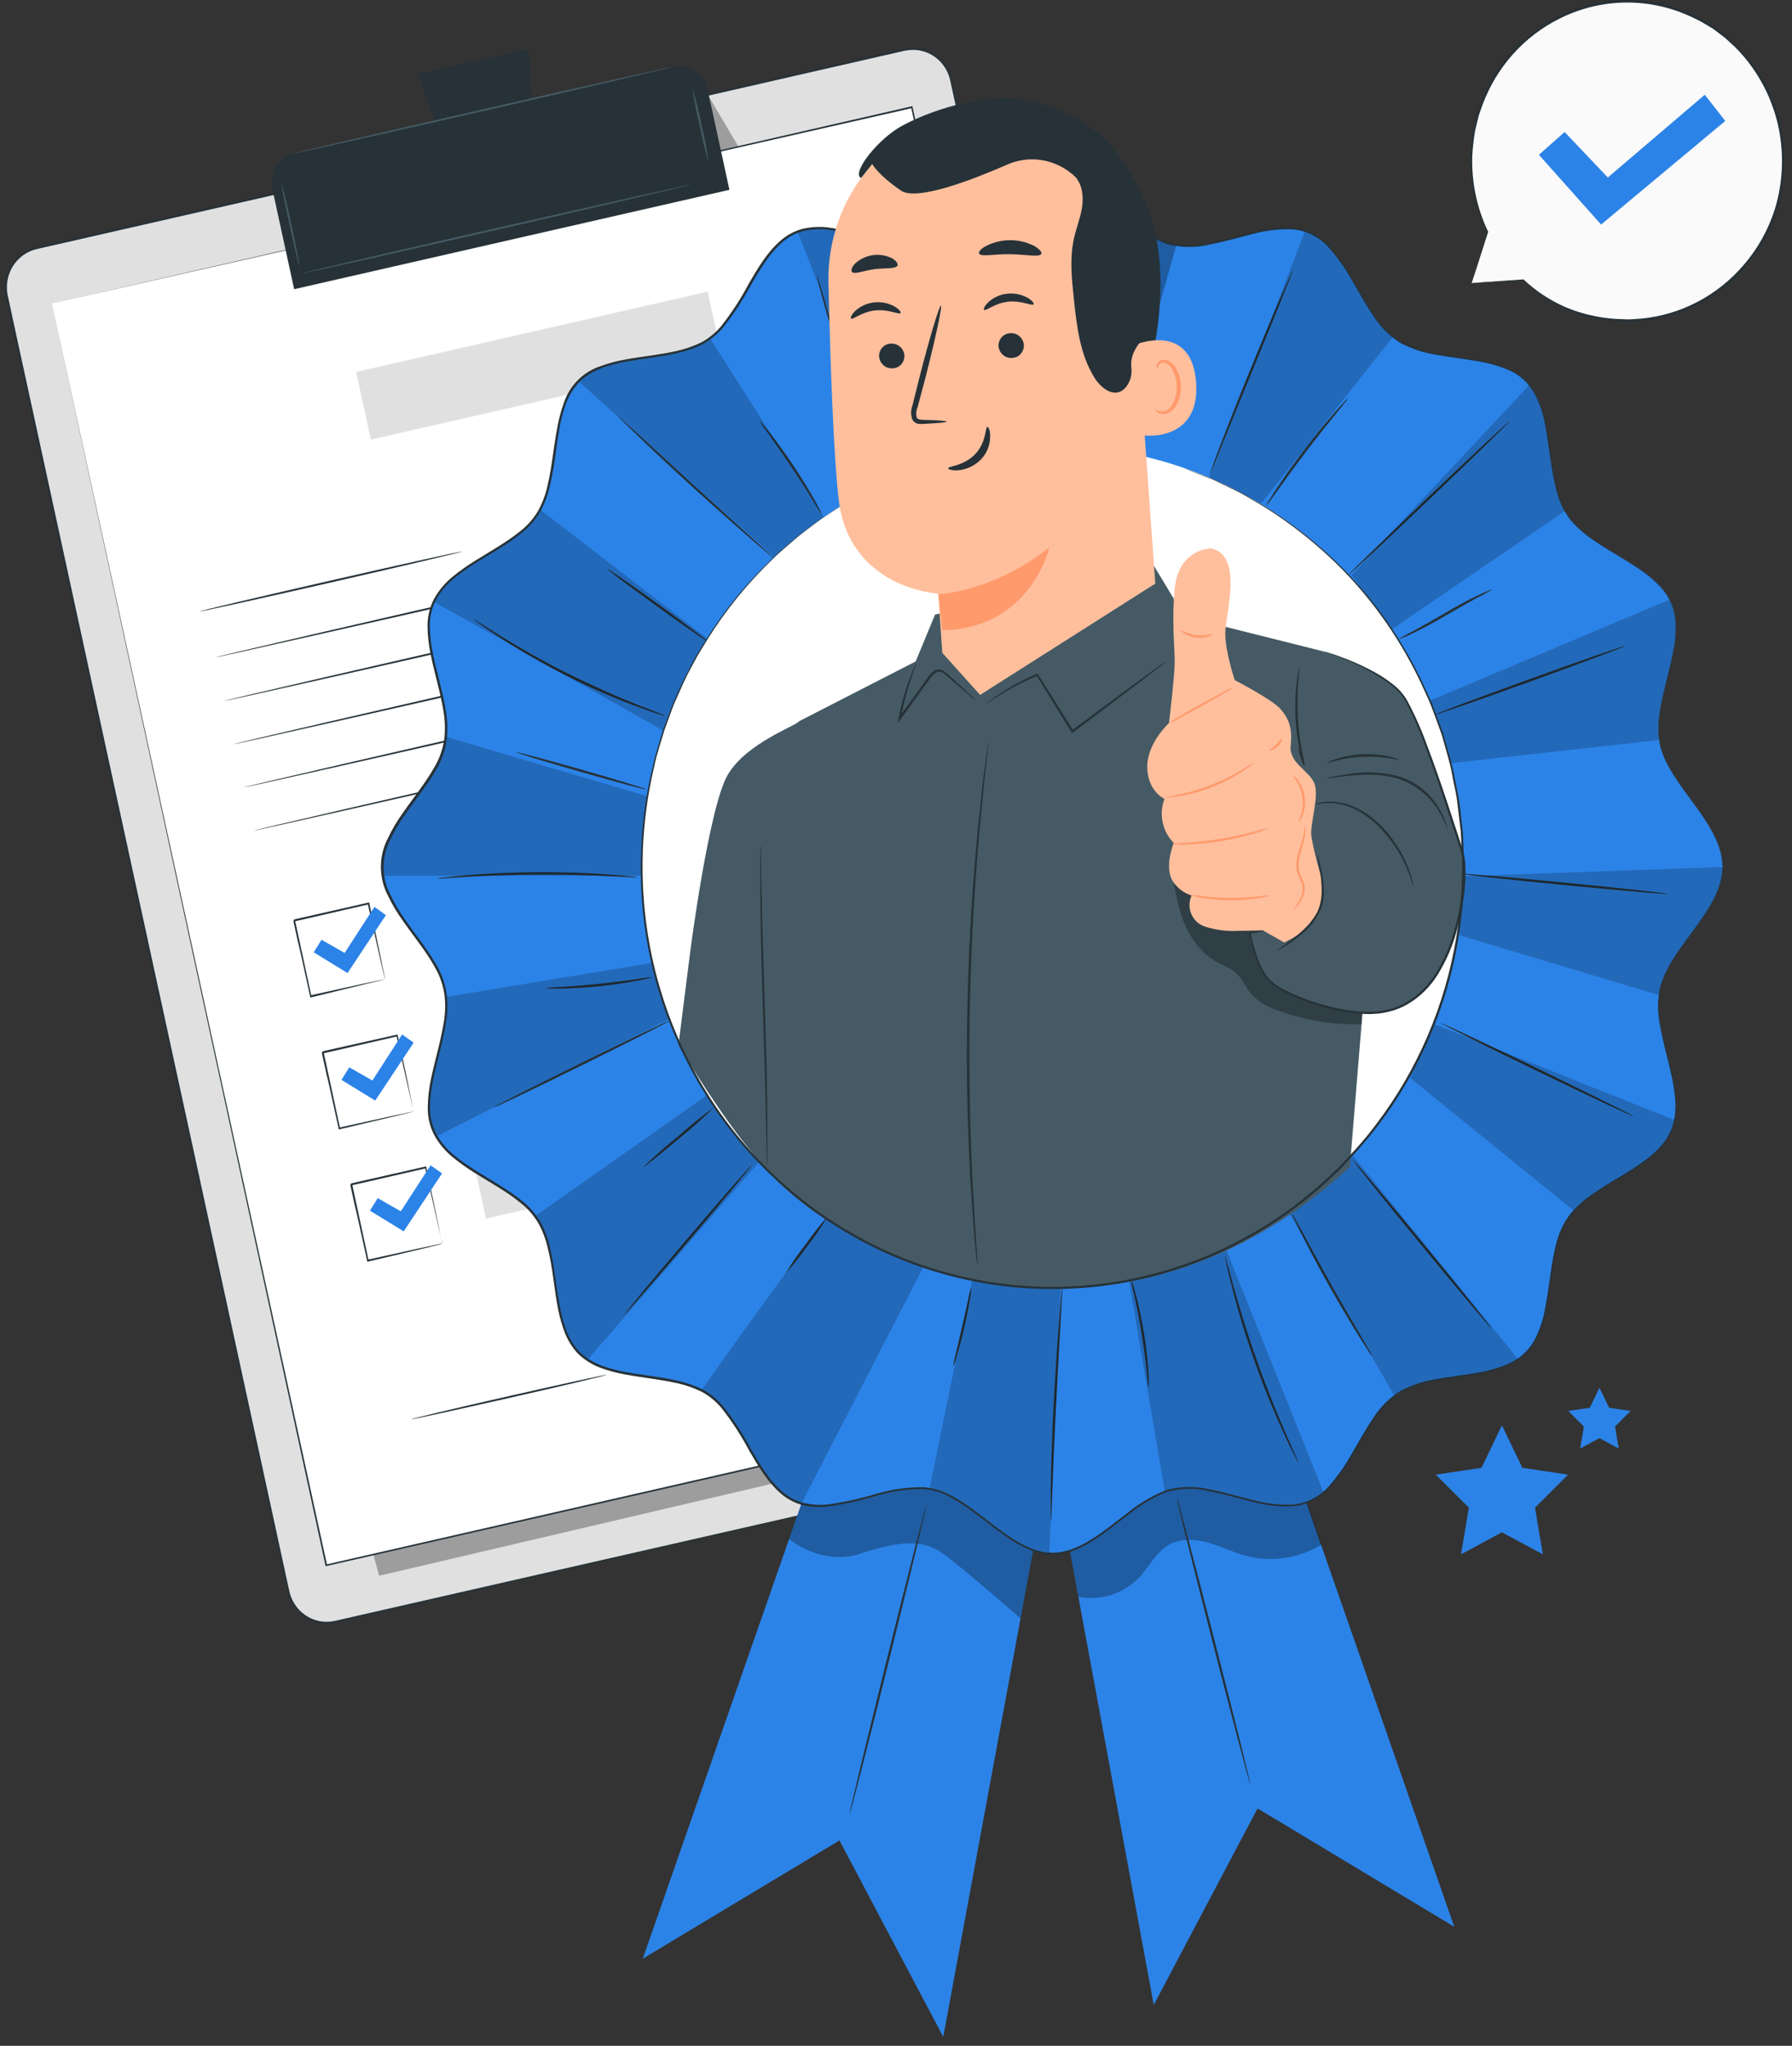 <svg width="163" height="186" viewBox="0 0 163 186" fill="none" xmlns="http://www.w3.org/2000/svg">
<rect x="0" y="0" width="163" height="186" fill="#333333" stroke="none"/>
<path d="M136.614 129.59L138.475 133.449L142.633 134.069L139.623 137.071L140.336 141.314L136.614 139.311L132.896 141.314L133.609 137.071L130.599 134.069L134.757 133.449L136.614 129.59Z" fill="#2C83E7"/>
<path d="M145.486 126.17L146.363 127.988L148.318 128.279L146.902 129.696L147.236 131.695L145.486 130.75L143.732 131.695L144.07 129.696L142.649 128.279L144.609 127.988L145.486 126.17Z" fill="#2C83E7"/>
<path d="M133.86 25.739L135.325 21.075C133.928 18.194 133.504 14.919 134.119 11.764C134.734 8.61 136.353 5.753 138.723 3.642C141.093 1.531 144.079 0.284 147.214 0.098C150.35 -0.088 153.457 0.797 156.049 2.613C158.641 4.43 160.571 7.076 161.538 10.137C162.504 13.197 162.452 16.5 161.39 19.528C160.328 22.555 158.315 25.136 155.667 26.866C153.019 28.596 149.886 29.377 146.758 29.088C143.706 28.875 140.818 27.594 138.578 25.461V25.461L133.86 25.739Z" fill="#FAFAFA"/>
<path d="M133.86 25.739L134.173 25.714L135.082 25.646L138.578 25.402C140.31 27.043 142.444 28.174 144.753 28.674C145.466 28.837 146.19 28.942 146.919 28.991L148.071 29.037C148.458 29.037 148.858 28.991 149.257 28.97C152.868 28.634 156.215 26.887 158.602 24.09C159.948 22.537 160.947 20.702 161.53 18.713C162.127 16.588 162.248 14.352 161.884 12.173C161.793 11.612 161.667 11.059 161.505 10.515C161.432 10.24 161.342 9.97 161.237 9.706C161.134 9.436 161.044 9.166 160.933 8.9C160.474 7.828 159.894 6.814 159.203 5.881C158.859 5.415 158.487 4.973 158.088 4.557C157.894 4.344 157.688 4.144 157.47 3.958C157.26 3.768 157.059 3.561 156.836 3.388L156.161 2.874L155.823 2.621L155.461 2.402L154.749 1.98C154.506 1.841 154.251 1.735 154.004 1.609C152.112 0.692 150.043 0.221 147.949 0.231C145.856 0.241 143.792 0.732 141.908 1.668C138.644 3.273 136.11 6.105 134.831 9.575C134.761 9.769 134.695 9.963 134.629 10.153C134.555 10.34 134.496 10.533 134.452 10.73C134.358 11.118 134.267 11.502 134.177 11.877C134.052 12.613 133.966 13.355 133.921 14.1C133.829 16.51 134.324 18.906 135.362 21.071V21.071L134.259 24.52L133.967 25.415C133.901 25.617 133.864 25.722 133.864 25.722C133.864 25.722 133.888 25.625 133.95 25.427L134.214 24.542L135.272 21.046V21.079C134.206 18.91 133.691 16.501 133.773 14.075C133.812 13.321 133.893 12.571 134.016 11.827C134.107 11.447 134.201 11.059 134.292 10.667C134.336 10.468 134.393 10.272 134.465 10.081C134.535 9.887 134.601 9.693 134.671 9.495C135.358 7.603 136.422 5.878 137.794 4.429C139.166 2.98 140.817 1.839 142.642 1.077C144.467 0.316 146.426 -0.049 148.396 0.005C150.366 0.06 152.304 0.533 154.086 1.394C154.337 1.516 154.597 1.626 154.844 1.769L155.568 2.212L155.93 2.435L156.276 2.693L156.96 3.211C157.186 3.393 157.392 3.599 157.606 3.789C157.825 3.979 158.034 4.182 158.232 4.396C158.636 4.821 159.015 5.272 159.364 5.746C160.068 6.685 160.66 7.705 161.13 8.786C161.241 9.056 161.332 9.335 161.435 9.605C161.544 9.879 161.636 10.161 161.711 10.448C161.873 11.001 162 11.565 162.089 12.135C162.461 14.347 162.337 16.617 161.727 18.773C161.142 20.799 160.132 22.67 158.767 24.255C156.343 27.078 152.953 28.838 149.298 29.172C148.886 29.172 148.475 29.231 148.096 29.231L146.931 29.18C146.195 29.128 145.464 29.018 144.745 28.852C142.427 28.332 140.292 27.174 138.569 25.503H138.602L135.074 25.693L134.177 25.735C133.958 25.739 133.86 25.739 133.86 25.739Z" fill="#263238"/>
<path d="M139.981 14.075L142.316 12L146.247 16.137L155.066 8.613L156.931 10.996L145.634 20.417L139.981 14.075Z" fill="#2C83E7"/>
<path d="M109.434 129.409L30.488 147.433C30.031 147.54 29.558 147.553 29.096 147.472C28.634 147.391 28.192 147.217 27.796 146.96C27.4 146.704 27.057 146.369 26.788 145.976C26.519 145.583 26.328 145.139 26.227 144.671L0.624 26.907C0.522 26.441 0.51 25.958 0.591 25.487C0.671 25.016 0.842 24.566 1.092 24.162C1.343 23.759 1.668 23.41 2.051 23.136C2.433 22.861 2.864 22.667 3.32 22.564L82.266 4.54C82.722 4.435 83.194 4.424 83.654 4.506C84.114 4.588 84.554 4.763 84.948 5.019C85.342 5.276 85.683 5.61 85.951 6.001C86.219 6.393 86.41 6.835 86.511 7.302L112.131 125.065C112.233 125.532 112.244 126.014 112.163 126.485C112.083 126.956 111.913 127.407 111.662 127.81C111.412 128.214 111.086 128.563 110.704 128.837C110.321 129.111 109.89 129.306 109.434 129.409Z" fill="#E0E0E0"/>
<path d="M109.434 129.409L109.697 129.333C109.953 129.248 110.2 129.136 110.434 129C110.818 128.769 111.157 128.467 111.435 128.11C111.813 127.621 112.061 127.04 112.155 126.423C112.215 126.05 112.215 125.67 112.155 125.297C112.089 124.905 111.986 124.492 111.896 124.062C111.706 123.218 111.484 122.257 111.278 121.236C110.831 119.192 110.316 116.84 109.734 114.181C107.417 103.566 104.065 88.207 99.924 69.226C97.865 59.738 95.593 49.343 93.16 38.18C91.947 32.602 90.691 26.838 89.393 20.89C88.748 17.915 88.092 14.9 87.425 11.844C87.087 10.317 86.754 8.778 86.412 7.23C86.226 6.459 85.793 5.774 85.181 5.285C84.57 4.796 83.816 4.532 83.04 4.536C82.653 4.544 82.269 4.601 81.896 4.704L80.743 4.966L78.425 5.497L73.748 6.564L64.23 8.74L44.617 13.231L3.349 22.644C2.477 22.842 1.712 23.377 1.215 24.137C0.717 24.897 0.525 25.824 0.677 26.726C1.052 28.518 1.455 30.315 1.838 32.103C2.617 35.673 3.39 39.223 4.156 42.751L8.684 63.588C11.657 77.247 14.522 90.405 17.252 102.972C19.981 115.539 22.571 127.431 25 138.611C25.302 140.016 25.602 141.4 25.901 142.76C26.054 143.443 26.19 144.135 26.35 144.806C26.523 145.466 26.877 146.062 27.371 146.522C27.862 146.975 28.466 147.279 29.117 147.399C29.439 147.453 29.767 147.463 30.092 147.429C30.413 147.386 30.739 147.306 31.06 147.23L34.893 146.357L49.438 143.043L93.333 133.052L105.272 130.345L108.376 129.645L109.434 129.409L108.38 129.662L105.276 130.379L93.337 133.116L49.45 143.165L34.922 146.492L31.089 147.37C30.768 147.441 30.447 147.526 30.109 147.572C29.771 147.607 29.431 147.596 29.096 147.538C28.415 147.417 27.782 147.099 27.271 146.622C26.761 146.144 26.394 145.527 26.214 144.844C26.05 144.165 25.914 143.481 25.761 142.798C25.462 141.429 25.16 140.046 24.856 138.649C22.427 127.486 19.829 115.56 17.095 103.01C14.362 90.46 11.496 77.285 8.52 63.626L3.991 42.793C3.225 39.268 2.453 35.716 1.673 32.137C1.286 30.349 0.887 28.561 0.508 26.751C0.35 25.807 0.553 24.836 1.075 24.04C1.597 23.245 2.398 22.686 3.312 22.479L44.584 13.054L64.209 8.592L73.724 6.421L78.4 5.354L80.722 4.797L81.875 4.536C82.256 4.434 82.647 4.381 83.04 4.375C83.844 4.377 84.624 4.653 85.257 5.159C85.891 5.665 86.342 6.373 86.54 7.171C86.877 8.723 87.215 10.258 87.548 11.789C88.221 14.848 88.882 17.859 89.533 20.822C90.82 26.768 92.073 32.532 93.291 38.112C95.716 49.275 97.972 59.67 100.035 69.163C104.152 88.14 107.487 103.511 109.792 114.13C110.364 116.783 110.875 119.144 111.319 121.185C111.538 122.21 111.731 123.151 111.929 124.015C112.019 124.437 112.122 124.859 112.184 125.251C112.246 125.628 112.246 126.012 112.184 126.389C112.09 127.017 111.837 127.609 111.451 128.106C111.17 128.462 110.828 128.764 110.443 128.996C110.205 129.132 109.954 129.241 109.693 129.32L109.434 129.409Z" fill="#263238"/>
<g opacity="0.3">
<path d="M34.489 143.262L106.42 126.419L104.148 111.979L100.068 103.887L31.258 131.572L34.489 143.262Z" fill="black"/>
</g>
<g opacity="0.3">
<path d="M64.522 8.858L67.244 13.459L67.771 15.901L65.926 16.322L64.522 8.858Z" fill="black"/>
</g>
<path d="M4.72 27.591L29.677 142.296L107.902 124.441L103.44 103.929L82.945 9.731L4.72 27.591Z" fill="white"/>
<path d="M4.72 27.59L82.941 9.664H83.007V9.735C89.948 41.612 98.606 81.393 107.976 124.441V124.53H107.894L29.672 142.381H29.598V142.301C14.905 74.565 4.868 28.278 4.716 27.595C4.868 28.295 14.971 74.569 29.751 142.301L29.656 142.242L107.878 124.374L107.812 124.479C98.454 81.439 89.804 41.659 82.876 9.773L82.958 9.828L4.72 27.59Z" fill="#263238"/>
<path d="M26.747 13.942L61.245 6.069C61.92 5.915 62.627 6.042 63.21 6.422C63.793 6.802 64.206 7.403 64.356 8.094L66.349 17.257L26.755 26.293L24.764 17.138C24.689 16.795 24.68 16.44 24.739 16.093C24.797 15.746 24.922 15.415 25.107 15.118C25.291 14.82 25.531 14.564 25.813 14.362C26.094 14.16 26.412 14.018 26.747 13.942Z" fill="#263238"/>
<path d="M48.075 4.439L38.001 6.737L41.101 15.315L48.688 13.581L48.075 4.439Z" fill="#263238"/>
<path d="M61.245 6.062C61.245 6.108 53.542 7.909 44.02 10.085C34.498 12.261 26.762 13.995 26.75 13.948C26.737 13.902 34.452 12.101 43.983 9.925C53.514 7.749 61.221 6.028 61.245 6.062Z" fill="#455A64"/>
<path d="M27.239 24.196C27.194 24.196 26.795 22.551 26.35 20.502C25.905 18.452 25.576 16.778 25.625 16.765C25.675 16.753 26.07 18.41 26.515 20.464C26.959 22.517 27.285 24.196 27.239 24.196Z" fill="#455A64"/>
<path d="M64.46 14.766C64.13 13.657 63.855 12.531 63.637 11.393C63.365 10.28 63.148 9.154 62.987 8.019C63.317 9.121 63.592 10.24 63.81 11.371C64.083 12.491 64.3 13.624 64.46 14.766V14.766Z" fill="#455A64"/>
<path d="M62.892 16.769C62.892 16.816 54.983 18.663 45.21 20.894C35.436 23.125 27.507 24.9 27.486 24.849C27.466 24.799 35.391 22.956 45.189 20.725C54.987 18.494 62.867 16.723 62.892 16.769Z" fill="#455A64"/>
<path d="M42.056 50.135C42.056 50.186 36.725 51.443 30.117 52.952C23.509 54.462 18.178 55.639 18.149 55.592C18.12 55.546 23.501 54.285 30.088 52.779C36.675 51.274 42.044 50.089 42.056 50.135Z" fill="#263238"/>
<path d="M81.871 45.543C81.871 45.593 67.927 48.819 50.706 52.75C33.485 56.68 19.508 59.831 19.5 59.784C19.491 59.738 33.439 56.507 50.669 52.577C67.898 48.647 81.863 45.496 81.871 45.543Z" fill="#263238"/>
<path d="M82.732 49.498C82.732 49.545 68.783 52.771 51.562 56.706C34.341 60.64 20.368 63.786 20.356 63.736C20.344 63.685 34.3 60.463 51.525 56.533C68.751 52.602 82.719 49.44 82.732 49.498Z" fill="#263238"/>
<path d="M83.588 53.429C83.588 53.475 69.644 56.701 52.423 60.632C35.202 64.562 21.224 67.716 21.212 67.666C21.2 67.615 35.156 64.393 52.386 60.459C69.615 56.524 83.575 53.383 83.588 53.429Z" fill="#263238"/>
<path d="M84.444 57.372C84.444 57.418 70.5 60.644 53.279 64.575C36.058 68.505 22.081 71.655 22.073 71.609C22.064 71.562 36.012 68.336 53.242 64.402C70.471 60.467 84.436 57.321 84.444 57.372Z" fill="#263238"/>
<path d="M85.305 61.306C85.305 61.357 71.356 64.583 54.135 68.513C36.914 72.444 22.933 75.598 22.933 75.552C22.933 75.505 36.877 72.279 54.102 68.345C71.328 64.41 85.292 61.264 85.305 61.306Z" fill="#263238"/>
<path d="M35.025 89.059C35.008 89.017 34.995 88.973 34.987 88.929L34.897 88.553C34.819 88.212 34.708 87.735 34.572 87.141C34.296 85.922 33.909 84.21 33.448 82.16L33.538 82.219L26.787 83.771C26.787 83.771 26.91 83.573 26.852 83.666V83.695V83.754L26.877 83.872L26.931 84.109L27.029 84.577C27.099 84.889 27.165 85.197 27.231 85.504C27.363 86.112 27.495 86.71 27.618 87.292C27.869 88.452 28.104 89.549 28.322 90.556L28.232 90.497L33.11 89.422L34.498 89.127L34.868 89.055L35 89.03C35 89.03 34.967 89.03 34.885 89.068L34.535 89.156L33.176 89.485L28.285 90.679H28.211V90.603L27.495 87.343C27.367 86.761 27.235 86.162 27.083 85.555C27.017 85.247 26.947 84.939 26.881 84.627C26.844 84.475 26.811 84.315 26.778 84.159L26.725 83.923L26.7 83.805V83.746V83.716V83.695C26.642 83.792 26.778 83.569 26.766 83.59L33.522 82.059H33.596V82.135L34.658 87.195C34.778 87.786 34.872 88.258 34.942 88.596C34.971 88.747 34.992 88.865 35.012 88.962C35.02 88.994 35.025 89.027 35.025 89.059V89.059Z" fill="#263238"/>
<path d="M85.21 72.01L38.106 82.759L38.982 86.785L86.086 76.035L85.21 72.01Z" fill="#E0E0E0"/>
<path d="M37.635 101.061C37.619 101.017 37.607 100.972 37.598 100.926C37.573 100.829 37.544 100.703 37.507 100.551C37.429 100.209 37.318 99.737 37.182 99.142C36.906 97.92 36.519 96.191 36.058 94.158L36.149 94.217L29.397 95.769C29.397 95.794 29.52 95.571 29.463 95.668V95.689V95.718V95.777L29.487 95.895L29.541 96.132C29.574 96.292 29.607 96.448 29.644 96.604L29.841 97.527C29.973 98.139 30.105 98.734 30.229 99.315C30.48 100.475 30.714 101.572 30.932 102.579L30.842 102.52L35.725 101.449L37.108 101.154L37.478 101.078C37.521 101.066 37.566 101.059 37.61 101.057L37.499 101.091L37.145 101.179L35.786 101.513L30.875 102.672H30.801V102.596L30.084 99.337C29.957 98.755 29.825 98.156 29.673 97.549C29.607 97.245 29.537 96.933 29.471 96.625C29.438 96.469 29.401 96.313 29.368 96.153L29.314 95.916L29.29 95.798V95.739V95.689L29.356 95.579L36.107 94.069H36.181V94.141C36.618 96.22 37.005 97.936 37.244 99.202C37.363 99.792 37.458 100.264 37.528 100.602C37.557 100.753 37.577 100.872 37.598 100.969C37.614 100.998 37.626 101.029 37.635 101.061V101.061Z" fill="#263238"/>
<path d="M87.818 84.012L40.715 94.761L41.59 98.787L88.694 88.037L87.818 84.012Z" fill="#E0E0E0"/>
<path d="M40.245 113.059C40.245 113.059 40.245 113.008 40.208 112.924C40.171 112.84 40.154 112.701 40.117 112.549C40.039 112.207 39.928 111.735 39.792 111.14C39.516 109.922 39.129 108.188 38.668 106.156L38.758 106.215L31.99 107.767C31.99 107.792 32.114 107.568 32.056 107.665V107.695V107.724V107.783L32.081 107.902L32.134 108.138C32.167 108.298 32.2 108.454 32.237 108.61L32.435 109.534C32.567 110.145 32.698 110.74 32.822 111.322L33.526 114.586L33.435 114.531L38.318 113.455L39.701 113.16L40.072 113.084C40.116 113.079 40.16 113.079 40.203 113.084L40.092 113.118L39.738 113.207L38.38 113.54L33.468 114.7H33.394V114.624C33.176 113.62 32.933 112.515 32.678 111.364C32.55 110.782 32.418 110.187 32.266 109.576C32.2 109.272 32.13 108.964 32.064 108.652C32.031 108.496 31.994 108.34 31.961 108.184L31.912 107.948L31.883 107.83V107.767V107.695C31.826 107.788 31.961 107.564 31.949 107.589L38.705 106.059H38.779V106.135L39.841 111.195C39.961 111.785 40.055 112.258 40.125 112.599C40.154 112.747 40.179 112.865 40.195 112.962C40.216 112.992 40.233 113.025 40.245 113.059V113.059Z" fill="#263238"/>
<path d="M90.431 96.014L43.328 106.764L44.203 110.789L91.307 100.039L90.431 96.014Z" fill="#E0E0E0"/>
<path d="M28.536 86.584L29.244 85.441L31.348 86.639L34.057 82.455L35.103 83.198L31.611 88.469L28.536 86.584Z" fill="#2C83E7"/>
<path d="M31.06 98.181L31.768 97.038L33.872 98.236L36.577 94.052L37.626 94.795L34.131 100.062L31.06 98.181Z" fill="#2C83E7"/>
<path d="M33.649 110.069L34.358 108.93L36.457 110.128L39.166 105.945L40.212 106.683L36.721 111.954L33.649 110.069Z" fill="#2C83E7"/>
<path d="M55.21 124.985C55.21 125.036 51.241 125.985 46.325 127.094C41.41 128.203 37.416 129.084 37.408 129.038C37.4 128.991 41.373 128.042 46.288 126.929C51.204 125.816 55.197 124.943 55.21 124.985Z" fill="#263238"/>
<path d="M64.078 122.817C63.003 123.157 61.912 123.438 60.809 123.661C59.722 123.938 58.623 124.159 57.515 124.323C58.589 123.985 59.678 123.703 60.78 123.48C62.587 123.07 64.07 122.771 64.078 122.817Z" fill="#263238"/>
<path d="M93.448 113.35C93.448 113.396 89.879 114.257 85.457 115.265C81.035 116.273 77.437 117.053 77.429 117.006C77.421 116.96 80.994 116.104 85.42 115.092C89.846 114.08 93.44 113.304 93.448 113.35Z" fill="#263238"/>
<path d="M89.627 124.45C89.627 124.45 89.664 124.336 89.706 124.116C89.76 123.792 89.743 123.459 89.656 123.142C89.51 122.641 89.32 122.154 89.088 121.687C88.76 121.068 88.567 120.383 88.524 119.68C88.534 119.247 88.632 118.821 88.812 118.43C88.992 118.039 89.25 117.69 89.57 117.407C89.944 117.088 90.392 116.874 90.871 116.783C91.349 116.692 91.842 116.728 92.303 116.888C92.809 117.046 93.261 117.349 93.604 117.761C93.787 117.983 93.895 118.26 93.913 118.55C93.918 118.706 93.873 118.859 93.787 118.987C93.7 119.116 93.576 119.212 93.431 119.262C93.162 119.352 92.887 119.421 92.608 119.469L91.785 119.642C91.233 119.756 90.673 119.857 90.097 119.933C88.98 120.098 87.847 120.105 86.729 119.954C86.224 119.843 85.696 119.93 85.251 120.199C84.897 120.564 84.598 120.98 84.362 121.434C84.218 121.658 84.019 121.838 83.785 121.957C83.547 122.065 83.278 122.077 83.032 121.991C82.609 121.798 82.206 121.56 81.83 121.282C81.656 121.164 81.457 121.087 81.249 121.059C81.055 121.037 80.86 121.086 80.698 121.198C80.413 121.465 80.177 121.782 80.002 122.134C79.815 122.436 79.559 122.688 79.256 122.867C78.954 123.046 78.614 123.148 78.265 123.163C77.737 123.185 77.221 122.998 76.824 122.64C76.574 122.42 76.378 122.142 76.251 121.831C76.207 121.724 76.175 121.612 76.157 121.498C76.157 121.498 76.194 121.611 76.284 121.818C76.418 122.116 76.617 122.379 76.865 122.586C77.252 122.921 77.75 123.093 78.256 123.066C78.589 123.049 78.913 122.949 79.2 122.775C79.487 122.6 79.728 122.358 79.903 122.067C80.084 121.698 80.33 121.366 80.628 121.088C80.815 120.955 81.043 120.894 81.27 120.916C81.495 120.95 81.711 121.032 81.904 121.156C82.274 121.424 82.668 121.654 83.081 121.843C83.293 121.916 83.523 121.906 83.728 121.814C83.937 121.707 84.113 121.542 84.234 121.337C84.479 120.871 84.79 120.445 85.156 120.072C85.384 119.905 85.651 119.804 85.93 119.777C86.204 119.747 86.48 119.747 86.754 119.777C87.86 119.924 88.98 119.917 90.084 119.756C90.652 119.68 91.208 119.575 91.76 119.465L92.583 119.296C92.848 119.246 93.109 119.18 93.365 119.098C93.478 119.061 93.576 118.988 93.645 118.889C93.713 118.79 93.748 118.671 93.744 118.55C93.726 118.297 93.631 118.057 93.472 117.862C93.148 117.466 92.719 117.174 92.237 117.019C91.801 116.867 91.334 116.831 90.88 116.916C90.426 117 90.001 117.201 89.644 117.5C89.337 117.767 89.088 118.097 88.914 118.469C88.74 118.841 88.643 119.246 88.631 119.659C88.668 120.346 88.848 121.018 89.158 121.628C89.386 122.101 89.569 122.596 89.706 123.104C89.786 123.43 89.793 123.77 89.726 124.099C89.707 124.22 89.674 124.337 89.627 124.45V124.45Z" fill="#263238"/>
<path d="M98.137 119.052C98.068 119.08 97.996 119.103 97.923 119.119L97.297 119.271L95 119.815C93.065 120.279 90.389 120.928 87.445 121.691C84.502 122.455 81.846 123.193 79.932 123.733L77.659 124.374L77.038 124.542C76.966 124.565 76.894 124.582 76.82 124.593C76.886 124.556 76.956 124.528 77.029 124.509L77.639 124.31C78.17 124.137 78.94 123.889 79.895 123.614C81.809 123.041 84.457 122.286 87.404 121.506C90.352 120.726 93.028 120.11 94.975 119.684C95.947 119.469 96.737 119.3 97.285 119.191L97.915 119.068C97.988 119.056 98.063 119.05 98.137 119.052Z" fill="#263238"/>
<path d="M64.369 26.518L32.395 33.815L33.733 39.969L65.707 32.672L64.369 26.518Z" fill="#E0E0E0"/>
<path d="M94.617 126.381L104.946 182.283L114.386 164.415L132.279 175.173L113.287 120.738L94.617 126.381Z" fill="#2C83E7"/>
<g opacity="0.3">
<path d="M98.092 145.181C99.075 145.371 100.089 145.313 101.045 145.012C102.002 144.712 102.873 144.178 103.584 143.456C104.526 142.461 105.152 141.103 106.338 140.437C107.404 139.838 108.718 139.922 109.891 140.255C111.064 140.588 112.168 141.141 113.341 141.453C114.499 141.755 115.703 141.818 116.885 141.639C118.067 141.459 119.202 141.041 120.224 140.407L117.244 131.931L103.411 130.159L96.824 138.277L98.092 145.181Z" fill="black"/>
</g>
<path d="M113.715 162.197C113.658 162.197 112.118 156.403 110.278 149.229C108.437 142.056 106.984 136.219 107.05 136.207C107.116 136.194 108.643 141.993 110.484 149.175C112.324 156.356 113.773 162.18 113.715 162.197Z" fill="#263238"/>
<path d="M96.128 129.287L85.798 185.189L76.358 167.325L58.466 178.079L77.457 123.644L96.128 129.287Z" fill="#2C83E7"/>
<g opacity="0.3">
<path d="M71.776 139.926C71.776 139.926 74.716 142.402 78.219 141.263C81.723 140.125 83.9 139.88 85.798 141.263C87.696 142.646 92.83 147.146 92.83 147.146L94.02 140.698L87.124 130.999L79.928 132.487L74.806 132.998L72.9 136.696L71.776 139.926Z" fill="black"/>
</g>
<path d="M156.692 78.824C156.692 82.835 151.69 86.289 150.957 90.08C150.204 93.985 153.522 99.134 152.069 102.731C150.615 106.329 144.658 107.619 142.546 110.87C140.434 114.122 141.546 120.211 138.841 122.986C136.136 125.761 130.196 124.593 127.013 126.782C123.831 128.97 122.637 135.018 119.067 136.536C115.56 138.024 110.533 134.625 106.717 135.397C103.011 136.148 99.644 141.272 95.729 141.272C91.813 141.272 88.438 136.148 84.736 135.397C80.924 134.625 75.897 138.024 72.386 136.536C68.874 135.047 67.618 128.945 64.444 126.782C61.27 124.618 55.325 125.757 52.612 122.986C49.899 120.216 51.043 114.13 48.907 110.87C46.77 107.611 40.866 106.388 39.388 102.731C37.91 99.075 41.253 93.989 40.5 90.08C39.767 86.284 34.761 82.835 34.761 78.824C34.761 74.814 39.767 71.356 40.5 67.565C41.253 63.66 37.931 58.511 39.388 54.913C40.846 51.316 46.799 50.026 48.907 46.779C51.015 43.531 49.907 37.438 52.612 34.658C55.317 31.879 61.258 33.052 64.444 30.863C67.631 28.674 68.816 22.627 72.386 21.113C75.955 19.599 80.92 23.023 84.736 22.252C88.442 21.501 91.813 16.373 95.729 16.373C99.644 16.373 103.016 21.501 106.717 22.252C110.529 23.023 115.556 19.62 119.067 21.113C122.637 22.627 123.839 28.704 127.013 30.863C130.187 33.022 136.132 31.888 138.841 34.658C141.55 37.429 140.41 43.514 142.546 46.779C144.683 50.042 150.587 51.257 152.069 54.913C153.551 58.57 150.204 63.655 150.957 67.565C151.69 71.356 156.692 74.801 156.692 78.824Z" fill="#2C83E7"/>
<path d="M81.463 43.818C81.463 43.818 81.418 43.763 81.352 43.645C81.286 43.527 81.183 43.337 81.072 43.131C80.829 42.684 80.496 42.026 80.101 41.208C79.306 39.571 78.277 37.269 77.285 34.671C76.293 32.073 75.531 29.661 75.033 27.924C74.786 27.042 74.596 26.33 74.477 25.815C74.423 25.587 74.378 25.393 74.345 25.242C74.324 25.176 74.313 25.108 74.312 25.039C74.344 25.101 74.369 25.166 74.386 25.233L74.555 25.794C74.716 26.313 74.926 27.013 75.177 27.86C75.712 29.602 76.498 31.993 77.482 34.608C78.466 37.222 79.479 39.504 80.237 41.157L81.146 43.11L81.389 43.641C81.419 43.697 81.444 43.757 81.463 43.818V43.818Z" fill="#263238"/>
<path d="M86.889 41.705C86.817 41.558 86.763 41.402 86.729 41.241C86.642 40.938 86.527 40.495 86.391 39.947C86.12 38.855 85.782 37.328 85.477 35.633C85.173 33.937 84.959 32.39 84.835 31.268C84.769 30.707 84.728 30.252 84.703 29.935C84.684 29.773 84.684 29.609 84.703 29.446C84.751 29.603 84.782 29.764 84.798 29.927L84.996 31.247C85.16 32.364 85.407 33.904 85.7 35.595C85.992 37.286 86.317 38.812 86.548 39.913C86.659 40.428 86.749 40.866 86.824 41.22C86.861 41.379 86.883 41.542 86.889 41.705V41.705Z" fill="#263238"/>
<path d="M96.461 40.731C96.4 40.731 96.247 35.999 96.12 30.167C95.992 24.335 95.934 19.599 95.992 19.595C96.05 19.591 96.206 24.322 96.334 30.163C96.461 36.004 96.519 40.731 96.461 40.731Z" fill="#263238"/>
<path d="M106.095 31.011C106.153 31.011 105.486 33.393 104.609 36.295C103.732 39.196 102.962 41.528 102.921 41.511C102.88 41.494 103.53 39.129 104.407 36.227C105.284 33.326 106.033 30.994 106.095 31.011Z" fill="#263238"/>
<path d="M110.022 43.236C110.031 43.166 110.049 43.098 110.076 43.034L110.261 42.477C110.426 41.996 110.673 41.305 111.002 40.453C111.649 38.766 112.571 36.409 113.625 33.836C114.679 31.264 115.659 28.948 116.379 27.279C116.733 26.469 117.025 25.802 117.248 25.305L117.491 24.773C117.552 24.655 117.585 24.592 117.593 24.596C117.578 24.663 117.558 24.728 117.532 24.79L117.322 25.339L116.519 27.342C115.815 29.054 114.872 31.365 113.822 33.925C112.773 36.484 111.842 38.795 111.142 40.512L110.339 42.511L110.113 43.05C110.09 43.116 110.06 43.178 110.022 43.236Z" fill="#263238"/>
<path d="M115.152 45.986C115.215 45.837 115.293 45.695 115.387 45.564C115.551 45.294 115.798 44.91 116.103 44.442C116.721 43.51 117.61 42.237 118.643 40.879C119.677 39.521 120.669 38.348 121.402 37.505C121.768 37.083 122.073 36.75 122.287 36.522C122.39 36.396 122.507 36.283 122.637 36.185C122.557 36.329 122.46 36.462 122.348 36.581C122.126 36.86 121.846 37.201 121.525 37.606C120.821 38.475 119.854 39.677 118.82 41.035C117.787 42.393 116.885 43.645 116.235 44.556L115.465 45.631C115.373 45.76 115.268 45.879 115.152 45.986V45.986Z" fill="#263238"/>
<path d="M122.653 52.269C122.612 52.227 125.873 49.056 129.928 45.189C133.983 41.322 137.309 38.222 137.338 38.264C137.367 38.306 134.123 41.482 130.064 45.349C126.004 49.216 122.694 52.316 122.653 52.269Z" fill="#263238"/>
<path d="M135.737 53.581C135.34 53.838 134.927 54.069 134.502 54.272C133.728 54.694 132.678 55.28 131.517 55.959C130.356 56.638 129.286 57.203 128.491 57.583C128.079 57.773 127.775 57.92 127.544 58.005C127.432 58.065 127.311 58.107 127.186 58.131C127.583 57.874 127.996 57.643 128.421 57.439C129.195 57.018 130.245 56.431 131.406 55.752C132.567 55.074 133.637 54.487 134.432 54.129C134.844 53.939 135.148 53.791 135.379 53.707C135.491 53.645 135.612 53.603 135.737 53.581Z" fill="#263238"/>
<path d="M147.836 58.721C147.857 58.78 143.979 60.231 139.191 61.964C134.403 63.698 130.479 65.051 130.463 64.996C130.446 64.942 134.316 63.487 139.108 61.754C143.901 60.02 147.816 58.667 147.836 58.721Z" fill="#263238"/>
<path d="M151.69 81.27C151.69 81.329 147.47 80.971 142.279 80.465C137.087 79.959 132.88 79.499 132.888 79.436C132.896 79.373 137.104 79.74 142.299 80.246C147.495 80.752 151.694 81.211 151.69 81.27Z" fill="#263238"/>
<path d="M148.59 101.496C148.565 101.55 144.625 99.695 139.792 97.359C134.959 95.022 131.06 93.078 131.085 93.023C131.11 92.969 135.049 94.82 139.883 97.16C144.716 99.501 148.615 101.441 148.59 101.496Z" fill="#263238"/>
<path d="M135.63 120.738C135.584 120.776 132.748 117.398 129.286 113.198C125.823 108.998 123.057 105.553 123.11 105.515C123.164 105.477 125.992 108.85 129.454 113.055C132.917 117.259 135.675 120.696 135.63 120.738Z" fill="#263238"/>
<path d="M124.811 123.298C124.683 123.152 124.568 122.994 124.469 122.826C124.259 122.514 123.963 122.054 123.608 121.485C122.892 120.342 121.933 118.744 120.92 116.951C119.907 115.159 119.043 113.506 118.45 112.313C118.149 111.71 117.907 111.22 117.75 110.879C117.657 110.705 117.58 110.523 117.52 110.335C117.636 110.492 117.738 110.66 117.824 110.837C118.022 111.208 118.277 111.68 118.586 112.241C119.224 113.426 120.113 115.062 121.122 116.854C122.13 118.647 123.069 120.253 123.753 121.413C124.074 121.97 124.345 122.429 124.555 122.792C124.658 122.951 124.744 123.12 124.811 123.298Z" fill="#263238"/>
<path d="M118.092 132.955C118.092 132.955 118.051 132.901 117.985 132.783L117.717 132.268C117.482 131.817 117.165 131.159 116.787 130.341C116.029 128.7 115.053 126.398 114.127 123.792C113.201 121.185 112.501 118.782 112.069 117.044C111.842 116.167 111.657 115.45 111.566 114.957C111.521 114.729 111.484 114.535 111.451 114.383C111.435 114.317 111.425 114.249 111.422 114.181C111.456 114.241 111.48 114.307 111.492 114.375L111.649 114.936C111.793 115.459 111.982 116.154 112.213 117.002C112.699 118.744 113.419 121.139 114.345 123.749C115.272 126.36 116.219 128.65 116.943 130.307L117.808 132.26C117.898 132.47 117.977 132.648 118.042 132.791C118.066 132.843 118.082 132.899 118.092 132.955V132.955Z" fill="#263238"/>
<path d="M104.481 126.17C104.392 125.685 104.333 125.195 104.304 124.703C104.209 123.796 104.057 122.543 103.835 121.173C103.613 119.802 103.353 118.571 103.156 117.681C103.026 117.205 102.927 116.72 102.859 116.23C102.92 116.348 102.967 116.472 102.999 116.601C103.081 116.846 103.184 117.2 103.304 117.643C103.538 118.524 103.818 119.752 104.045 121.139C104.242 122.315 104.379 123.5 104.456 124.69C104.485 125.145 104.502 125.533 104.502 125.774C104.512 125.906 104.505 126.04 104.481 126.17V126.17Z" fill="#263238"/>
<path d="M95.576 138.311C95.567 138.24 95.567 138.167 95.576 138.096C95.576 137.927 95.576 137.721 95.576 137.476C95.576 136.936 95.576 136.156 95.576 135.195C95.609 133.268 95.696 130.611 95.844 127.68C95.992 124.749 96.177 122.092 96.33 120.173C96.404 119.212 96.474 118.436 96.527 117.9C96.556 117.656 96.577 117.449 96.593 117.285C96.598 117.211 96.612 117.139 96.634 117.07C96.644 117.142 96.644 117.216 96.634 117.289C96.634 117.453 96.634 117.66 96.606 117.909C96.573 118.478 96.531 119.246 96.478 120.182C96.367 122.134 96.219 124.774 96.066 127.688C95.914 130.602 95.807 133.276 95.737 135.199C95.704 136.135 95.675 136.886 95.654 137.476C95.654 137.725 95.63 137.927 95.621 138.096C95.617 138.17 95.602 138.242 95.576 138.311Z" fill="#263238"/>
<path d="M88.339 117.07C88.336 117.433 88.294 117.795 88.215 118.149C88.108 118.807 87.935 119.714 87.709 120.705C87.482 121.696 87.244 122.59 87.054 123.235C86.972 123.588 86.852 123.93 86.696 124.256C86.733 123.895 86.803 123.539 86.906 123.193L87.499 120.663C87.713 119.714 87.91 118.853 88.067 118.132C88.124 117.77 88.215 117.414 88.339 117.07V117.07Z" fill="#263238"/>
<path d="M75.251 110.647C74.712 111.56 74.11 112.434 73.452 113.261C72.848 114.132 72.189 114.962 71.48 115.745C72.018 114.831 72.619 113.957 73.279 113.131C73.88 112.258 74.539 111.428 75.251 110.647Z" fill="#263238"/>
<path d="M68.388 105.907C68.429 105.945 65.877 109.019 62.682 112.768C59.487 116.517 56.856 119.515 56.811 119.486C56.766 119.456 59.322 116.374 62.517 112.625C65.712 108.876 68.343 105.865 68.388 105.907Z" fill="#263238"/>
<path d="M64.95 100.673C63.941 101.671 62.881 102.614 61.776 103.499C59.985 105.009 58.503 106.198 58.483 106.151C59.493 105.156 60.552 104.214 61.657 103.33C62.711 102.389 63.81 101.502 64.95 100.673Z" fill="#263238"/>
<path d="M60.932 92.783C60.957 92.838 57.4 94.651 52.982 96.827C48.565 99.003 44.971 100.728 44.942 100.673C44.913 100.619 48.474 98.809 52.892 96.629C57.309 94.449 60.907 92.728 60.932 92.783Z" fill="#263238"/>
<path d="M59.318 88.849C59.2 88.902 59.076 88.939 58.948 88.958C58.705 89.017 58.355 89.093 57.923 89.173C57.054 89.342 55.844 89.528 54.502 89.667C53.16 89.806 51.937 89.865 51.052 89.877C50.611 89.877 50.253 89.877 50.006 89.877C49.877 89.886 49.748 89.873 49.623 89.84C50.095 89.773 50.571 89.735 51.047 89.726C51.928 89.671 53.143 89.587 54.481 89.447C55.819 89.308 57.025 89.148 57.898 89.026C58.367 88.932 58.842 88.873 59.318 88.849V88.849Z" fill="#263238"/>
<path d="M58.013 79.761C57.774 79.781 57.533 79.781 57.293 79.761L55.333 79.659C53.686 79.575 51.397 79.499 48.874 79.512C46.35 79.525 44.061 79.63 42.41 79.731L40.455 79.853C40.215 79.881 39.975 79.89 39.734 79.879C39.968 79.821 40.206 79.784 40.446 79.769C40.907 79.714 41.574 79.647 42.398 79.575C44.045 79.436 46.342 79.309 48.87 79.293C51.397 79.276 53.691 79.381 55.346 79.503C56.169 79.567 56.84 79.626 57.301 79.676C57.54 79.687 57.778 79.715 58.013 79.761V79.761Z" fill="#263238"/>
<path d="M58.82 71.782C58.82 71.841 56.14 71.128 52.867 70.192C49.594 69.256 46.955 68.454 46.972 68.395C46.988 68.336 49.652 69.045 52.925 69.981C56.198 70.917 58.837 71.723 58.82 71.782Z" fill="#263238"/>
<path d="M60.545 65.102C60.479 65.098 60.414 65.084 60.352 65.06L59.804 64.891C59.335 64.739 58.656 64.503 57.828 64.195C55.666 63.382 53.547 62.453 51.48 61.412C49.413 60.37 47.403 59.215 45.457 57.954C44.712 57.469 44.114 57.064 43.711 56.773L43.25 56.431C43.147 56.351 43.093 56.309 43.098 56.301C43.16 56.326 43.219 56.359 43.275 56.398L43.761 56.701C44.172 56.971 44.782 57.355 45.535 57.823C47.046 58.759 49.162 59.995 51.574 61.197C53.987 62.399 56.235 63.377 57.882 64.035C58.705 64.36 59.368 64.617 59.833 64.794L60.364 65.001C60.427 65.029 60.488 65.063 60.545 65.102V65.102Z" fill="#263238"/>
<path d="M64.419 58.355C64.386 58.401 62.303 56.959 59.767 55.128C57.231 53.298 55.202 51.776 55.239 51.725C55.276 51.675 57.355 53.121 59.895 54.951C62.435 56.782 64.452 58.316 64.419 58.355Z" fill="#263238"/>
<path d="M56.231 37.868C56.231 37.868 56.288 37.901 56.387 37.981L56.799 38.353L58.318 39.727L63.304 44.286L68.31 48.82L69.825 50.199L70.237 50.582C70.286 50.624 70.331 50.672 70.368 50.726C70.368 50.726 70.311 50.696 70.208 50.616L69.796 50.266C69.421 49.958 68.89 49.503 68.236 48.938C66.927 47.807 65.14 46.226 63.184 44.451C61.229 42.675 59.479 41.039 58.244 39.841C57.618 39.242 57.116 38.758 56.77 38.412L56.379 38.015C56.28 37.922 56.222 37.872 56.231 37.868Z" fill="#263238"/>
<path d="M69.072 38.251C69.072 38.251 69.183 38.344 69.352 38.542C69.52 38.741 69.763 39.032 70.047 39.386C70.62 40.12 71.381 41.157 72.172 42.338C72.962 43.519 73.625 44.623 74.082 45.437C74.312 45.859 74.493 46.175 74.609 46.407C74.68 46.523 74.736 46.648 74.773 46.779C74.472 46.376 74.197 45.953 73.95 45.513C73.46 44.721 72.777 43.637 71.99 42.456C71.204 41.275 70.463 40.233 69.932 39.479C69.622 39.087 69.334 38.678 69.072 38.251V38.251Z" fill="#263238"/>
<g opacity="0.2">
<path d="M52.616 34.663L70.529 50.726L74.979 47.078L64.588 30.766C64.588 30.766 63.789 31.365 61.706 31.972C59.718 32.558 53.81 32.714 52.616 34.663Z" fill="black"/>
</g>
<g opacity="0.2">
<path d="M72.554 21.075L81.299 43.498L86.889 41.705L85.024 22.256C85.024 22.256 84.065 22.488 81.928 22.209C79.858 21.94 74.839 19.928 72.554 21.075Z" fill="black"/>
</g>
<g opacity="0.3">
<path d="M95.873 16.381L96.461 40.731L101.698 40.988L107.001 22.298C105.899 22.074 104.851 21.63 103.917 20.991C102.106 19.802 98.409 16.183 95.873 16.381Z" fill="black"/>
</g>
<g opacity="0.2">
<path d="M118.713 20.982L110.022 43.43L114.74 45.745L126.7 30.623C125.801 29.845 125.035 28.92 124.432 27.886C123.304 26.017 121.36 21.729 118.713 20.982Z" fill="black"/>
</g>
<g opacity="0.2">
<path d="M139.125 34.987L122.937 52.278L126.544 57.258L142.361 46.445C141.84 45.463 141.488 44.396 141.319 43.291C140.941 41.182 140.887 37.353 139.125 34.987Z" fill="black"/>
</g>
<g opacity="0.2">
<path d="M151.904 54.496L130.105 63.685L131.912 69.391L150.879 67.282C150.879 67.282 150.759 66.683 151.011 64.495C151.249 62.373 153.439 57.633 151.904 54.496Z" fill="black"/>
</g>
<g opacity="0.2">
<path d="M156.733 78.824L132.966 79.668L132.769 85.036L150.883 90.468C151.003 89.695 151.245 88.947 151.599 88.254C152.95 85.673 156.733 82.029 156.733 78.824Z" fill="black"/>
</g>
<g opacity="0.2">
<path d="M152.349 101.842L130.467 93.108L128.256 97.996L143.147 110.069C143.93 109.301 144.796 108.628 145.729 108.062C147.54 106.877 151.846 104.958 152.349 101.842Z" fill="black"/>
</g>
<g opacity="0.2">
<path d="M120.167 101.496L114.749 106.135C115.16 106.556 122.377 119.14 126.828 126.908C126.886 126.857 126.946 126.809 127.009 126.765C129.936 124.757 135.148 125.563 138.088 123.577L120.167 101.496Z" fill="black"/>
<path d="M110.212 110.301L102.126 113.127L105.955 135.612C106.204 135.522 106.458 135.451 106.717 135.397C110.529 134.625 115.556 138.024 119.067 136.536C119.548 136.325 119.995 136.04 120.393 135.692L110.212 110.301Z" fill="black"/>
<path d="M95.448 141.263L96.737 111.887L89.738 110.069L84.539 135.372L84.728 135.406C88.351 136.127 91.648 141.01 95.448 141.263Z" fill="black"/>
<path d="M77.869 106.898C77.869 106.898 68.631 119.575 63.798 126.398C64.021 126.513 64.238 126.641 64.448 126.782C67.622 128.958 68.82 135.018 72.39 136.536C72.554 136.603 72.723 136.658 72.892 136.709L85.799 111.684L77.869 106.898Z" fill="black"/>
<path d="M68.388 96.692L48.684 110.563C48.758 110.664 48.841 110.761 48.907 110.866C51.047 114.139 49.907 120.207 52.612 122.982C52.861 123.233 53.138 123.455 53.435 123.644C60.397 115.606 72.896 101.175 73.349 100.673L68.388 96.692Z" fill="black"/>
<path d="M63.872 86.786L40.574 90.641C40.949 94.47 38.001 99.303 39.388 102.727C39.472 102.936 39.572 103.138 39.689 103.33C47.84 99.172 64.872 90.523 65.58 90.476L63.872 86.786Z" fill="black"/>
<path d="M62.6 73.494L40.578 66.987C40.558 67.181 40.533 67.375 40.5 67.565C39.767 71.36 34.761 74.814 34.761 78.824C34.762 79.091 34.784 79.358 34.827 79.621H61.706L62.6 73.494Z" fill="black"/>
<path d="M39.479 54.74C47.713 59.257 63.798 68.395 63.798 68.395L67.758 60.691L49.158 46.352C49.076 46.5 48.997 46.652 48.907 46.774C46.811 49.975 41.076 51.223 39.479 54.74Z" fill="black"/>
</g>
<path d="M156.692 78.824L156.667 78.555C156.658 78.29 156.622 78.027 156.56 77.77C156.321 76.759 155.902 75.801 155.325 74.945C154.617 73.781 153.547 72.478 152.443 70.829C151.82 69.952 151.342 68.976 151.027 67.94C150.759 66.731 150.759 65.476 151.027 64.267C151.258 62.981 151.632 61.657 151.958 60.252C152.283 58.848 152.588 57.33 152.283 55.778C152.11 54.992 151.759 54.26 151.258 53.64C150.72 53.008 150.106 52.45 149.43 51.978C148.063 50.983 146.49 50.19 144.988 49.153C144.21 48.639 143.504 48.021 142.888 47.314C142.283 46.547 141.844 45.657 141.599 44.704C141.072 42.785 140.953 40.735 140.554 38.686C140.379 37.642 140.036 36.636 139.537 35.709C138.995 34.775 138.174 34.046 137.194 33.63C136.183 33.213 135.125 32.93 134.045 32.786C132.954 32.6 131.834 32.47 130.714 32.267C129.567 32.098 128.454 31.738 127.421 31.2C126.396 30.569 125.528 29.703 124.885 28.67C124.201 27.666 123.613 26.587 122.987 25.52C122.387 24.428 121.669 23.41 120.846 22.484C119.998 21.547 118.84 20.965 117.598 20.852C116.328 20.803 115.059 20.956 113.835 21.303C112.6 21.611 111.332 21.986 110.035 22.235C108.724 22.551 107.356 22.525 106.058 22.159C104.792 21.65 103.608 20.949 102.546 20.08C101.447 19.236 100.377 18.393 99.203 17.642C98.03 16.892 96.7 16.348 95.317 16.508H95.058C94.971 16.508 94.889 16.546 94.806 16.563C94.638 16.605 94.465 16.634 94.3 16.685C93.968 16.793 93.644 16.923 93.328 17.073C92.692 17.383 92.08 17.746 91.501 18.157C90.331 19 89.224 19.92 88.022 20.755C87.423 21.184 86.79 21.559 86.128 21.876C85.45 22.187 84.724 22.374 83.983 22.429C82.498 22.439 81.019 22.224 79.594 21.792C78.16 21.373 76.697 21.064 75.218 20.869C74.479 20.794 73.734 20.845 73.011 21.02C72.292 21.225 71.628 21.598 71.072 22.108C69.936 23.125 69.146 24.491 68.355 25.832C67.609 27.236 66.736 28.566 65.749 29.805C65.226 30.418 64.599 30.928 63.897 31.31C63.18 31.657 62.427 31.92 61.653 32.094C60.105 32.444 58.524 32.592 56.964 32.879C55.403 33.166 53.81 33.617 52.682 34.739C52.138 35.333 51.717 36.034 51.447 36.801C51.174 37.574 50.974 38.372 50.85 39.183C50.562 40.811 50.438 42.481 50.027 44.122C49.85 44.954 49.554 45.756 49.15 46.5C48.724 47.238 48.165 47.886 47.503 48.41C46.202 49.482 44.724 50.275 43.308 51.16C42.598 51.597 41.917 52.082 41.27 52.611C40.626 53.138 40.084 53.785 39.672 54.517C39.28 55.263 39.082 56.099 39.096 56.946C39.111 57.797 39.209 58.645 39.388 59.476C39.734 61.163 40.257 62.82 40.537 64.537C40.703 65.418 40.736 66.319 40.636 67.21C40.519 68.099 40.24 68.958 39.812 69.741C38.952 71.28 37.832 72.634 36.84 74.067C36.331 74.774 35.887 75.528 35.514 76.32C35.106 77.091 34.893 77.955 34.893 78.833C34.893 79.711 35.106 80.574 35.514 81.346C35.886 82.138 36.33 82.892 36.84 83.598C37.832 85.032 38.952 86.386 39.812 87.925C40.232 88.693 40.511 89.534 40.636 90.405C40.74 91.284 40.713 92.174 40.553 93.045C40.278 94.778 39.755 96.439 39.405 98.126C39.227 98.958 39.129 99.805 39.113 100.656C39.096 101.504 39.293 102.342 39.685 103.09C40.093 103.824 40.634 104.473 41.278 105C41.926 105.529 42.606 106.013 43.316 106.451C44.732 107.336 46.198 108.138 47.515 109.2C48.176 109.726 48.734 110.374 49.162 111.111C49.57 111.852 49.865 112.653 50.039 113.485C50.426 115.13 50.558 116.8 50.862 118.427C50.99 119.239 51.191 120.037 51.463 120.81C51.727 121.576 52.141 122.279 52.678 122.877C53.818 124.011 55.424 124.462 56.964 124.749C58.503 125.036 60.105 125.171 61.653 125.533C62.428 125.708 63.182 125.971 63.901 126.318C64.602 126.701 65.229 127.211 65.753 127.823C66.731 129.064 67.595 130.393 68.335 131.796C69.125 133.137 69.915 134.503 71.052 135.519C71.607 136.029 72.269 136.402 72.987 136.608C73.715 136.796 74.469 136.859 75.218 136.793C76.695 136.59 78.155 136.275 79.586 135.853C81.011 135.417 82.492 135.201 83.979 135.212C84.72 135.269 85.446 135.457 86.124 135.768C86.785 136.087 87.418 136.462 88.018 136.89C89.22 137.733 90.323 138.665 91.496 139.484C92.074 139.898 92.684 140.262 93.32 140.572C93.636 140.721 93.96 140.851 94.292 140.96C94.461 141.006 94.629 141.04 94.798 141.082L95.053 141.137H95.309C96.696 141.297 98.03 140.715 99.199 140.002C100.368 139.29 101.443 138.391 102.538 137.565C103.602 136.695 104.787 135.994 106.054 135.486C107.353 135.122 108.72 135.096 110.031 135.41C111.328 135.663 112.579 136.038 113.831 136.346C115.057 136.689 116.327 136.841 117.598 136.797C118.839 136.679 119.994 136.097 120.842 135.161C121.663 134.231 122.381 133.212 122.983 132.12C123.604 131.058 124.193 129.978 124.876 128.97C125.523 127.939 126.392 127.073 127.417 126.44C128.45 125.902 129.563 125.543 130.71 125.377C131.834 125.171 132.95 125.04 134.041 124.859C135.122 124.708 136.18 124.417 137.19 123.994C138.169 123.576 138.99 122.848 139.533 121.915C140.028 120.987 140.371 119.981 140.545 118.938C140.957 116.888 141.064 114.834 141.595 112.916C141.837 111.962 142.277 111.074 142.884 110.31C143.498 109.601 144.205 108.982 144.984 108.471C146.486 107.433 148.059 106.641 149.422 105.645C150.101 105.174 150.717 104.614 151.254 103.98C151.754 103.361 152.104 102.63 152.275 101.846C152.418 101.088 152.439 100.312 152.336 99.547C152.251 98.815 152.122 98.088 151.949 97.371C151.62 95.967 151.25 94.643 151.019 93.357C150.751 92.148 150.751 90.892 151.019 89.683C151.335 88.648 151.814 87.673 152.435 86.795C153.551 85.146 154.625 83.843 155.317 82.679C155.895 81.823 156.313 80.865 156.552 79.853C156.614 79.596 156.65 79.334 156.659 79.069L156.684 78.803C156.684 78.803 156.684 78.892 156.684 79.069C156.676 79.335 156.643 79.599 156.585 79.858C156.351 80.877 155.932 81.843 155.35 82.704C154.646 83.877 153.58 85.184 152.468 86.833C151.851 87.704 151.379 88.675 151.072 89.705C150.805 90.901 150.805 92.144 151.072 93.34C151.303 94.605 151.678 95.942 152.011 97.346C152.191 98.068 152.328 98.8 152.423 99.539C152.525 100.313 152.504 101.099 152.361 101.867C152.189 102.669 151.834 103.418 151.324 104.051C150.781 104.693 150.16 105.26 149.475 105.738C148.1 106.742 146.532 107.539 145.037 108.572C144.274 109.08 143.582 109.691 142.979 110.39C142.384 111.142 141.954 112.016 141.719 112.954C141.196 114.851 141.081 116.901 140.677 118.963C140.503 120.023 140.157 121.045 139.652 121.987C139.096 122.947 138.253 123.698 137.248 124.129C136.228 124.558 135.158 124.853 134.065 125.006C132.97 125.192 131.851 125.322 130.735 125.529C129.602 125.695 128.503 126.05 127.482 126.579C126.487 127.198 125.642 128.042 125.012 129.046C124.337 130.046 123.748 131.121 123.123 132.192C122.517 133.294 121.793 134.324 120.965 135.262C120.09 136.229 118.896 136.83 117.614 136.949C116.326 137.001 115.037 136.849 113.794 136.498C112.538 136.19 111.286 135.819 110.002 135.57C108.719 135.263 107.382 135.287 106.111 135.642C104.864 136.146 103.697 136.838 102.649 137.696C101.558 138.518 100.484 139.403 99.298 140.146C98.989 140.314 98.697 140.513 98.376 140.652C98.215 140.728 98.059 140.808 97.898 140.875L97.4 141.057C96.725 141.294 96.007 141.38 95.296 141.31L95.029 141.289C94.942 141.289 94.856 141.251 94.765 141.234C94.592 141.192 94.415 141.158 94.246 141.107C93.904 140.999 93.57 140.866 93.246 140.711C92.6 140.397 91.98 140.029 91.394 139.61C90.212 138.767 89.105 137.847 87.915 137.017C87.324 136.597 86.7 136.227 86.05 135.912C85.392 135.612 84.689 135.431 83.971 135.376C82.503 135.369 81.042 135.584 79.635 136.013C78.189 136.449 76.712 136.772 75.218 136.979C74.455 137.055 73.684 137.002 72.937 136.823C72.189 136.609 71.499 136.222 70.92 135.692C69.751 134.642 68.952 133.263 68.162 131.918C67.429 130.527 66.572 129.208 65.601 127.979C65.095 127.385 64.487 126.892 63.806 126.524C63.104 126.183 62.367 125.925 61.608 125.757C60.076 125.411 58.499 125.263 56.926 124.972C56.134 124.837 55.356 124.629 54.6 124.348C53.835 124.061 53.134 123.616 52.542 123.041C51.98 122.426 51.55 121.698 51.278 120.903C51 120.117 50.795 119.307 50.665 118.482C50.377 116.842 50.253 115.172 49.841 113.552C49.67 112.741 49.382 111.961 48.985 111.237C48.568 110.522 48.024 109.894 47.379 109.386C46.103 108.336 44.629 107.543 43.209 106.653C42.492 106.21 41.805 105.72 41.151 105.186C40.484 104.639 39.926 103.968 39.504 103.208C39.097 102.431 38.893 101.559 38.911 100.678C38.921 99.805 39.02 98.936 39.207 98.084C39.557 96.397 40.08 94.71 40.352 93.023C40.507 92.174 40.534 91.305 40.43 90.447C40.305 89.594 40.026 88.773 39.607 88.026C38.783 86.508 37.647 85.163 36.647 83.716C36.125 82.996 35.669 82.228 35.284 81.422C34.865 80.621 34.646 79.725 34.646 78.816C34.646 77.907 34.865 77.011 35.284 76.21C35.664 75.407 36.116 74.641 36.634 73.924C37.635 72.478 38.75 71.132 39.59 69.618C40.009 68.87 40.288 68.047 40.413 67.194C40.51 66.335 40.482 65.467 40.331 64.617C40.055 62.93 39.532 61.243 39.183 59.556C38.999 58.706 38.901 57.838 38.89 56.967C38.874 56.085 39.08 55.214 39.487 54.437C39.912 53.68 40.47 53.011 41.134 52.463C41.787 51.927 42.475 51.437 43.193 50.996C44.613 50.106 46.074 49.309 47.363 48.263C48.006 47.755 48.549 47.127 48.964 46.412C49.359 45.686 49.646 44.904 49.817 44.092C50.2 42.473 50.331 40.807 50.64 39.167C50.769 38.342 50.973 37.532 51.249 36.746C51.498 35.942 51.93 35.21 52.51 34.611C53.09 34.013 53.801 33.565 54.584 33.305C55.339 33.025 56.118 32.816 56.91 32.681C58.483 32.39 60.059 32.259 61.591 31.901C62.349 31.727 63.086 31.47 63.789 31.133C64.468 30.762 65.075 30.268 65.58 29.674C66.551 28.445 67.409 27.127 68.141 25.735C68.931 24.39 69.73 23.011 70.903 21.965C71.486 21.427 72.182 21.036 72.937 20.822C73.684 20.644 74.455 20.591 75.218 20.666C76.703 20.869 78.171 21.185 79.611 21.611C81.017 22.043 82.478 22.259 83.946 22.252C84.657 22.194 85.353 22.011 86.004 21.712C86.657 21.401 87.281 21.031 87.869 20.607C89.063 19.764 90.171 18.84 91.352 18.018C91.938 17.598 92.558 17.229 93.205 16.917C93.529 16.762 93.861 16.629 94.201 16.516C94.374 16.466 94.551 16.436 94.724 16.394L94.983 16.335H95.251C95.962 16.266 96.679 16.352 97.355 16.588L97.853 16.769C98.013 16.837 98.17 16.917 98.331 16.993C98.656 17.136 98.948 17.33 99.253 17.499C100.442 18.241 101.513 19.127 102.608 19.949C103.655 20.806 104.82 21.498 106.066 22.003C107.337 22.36 108.674 22.384 109.957 22.075C111.241 21.83 112.493 21.459 113.748 21.151C114.992 20.801 116.28 20.647 117.569 20.696C118.851 20.816 120.044 21.417 120.92 22.382C121.749 23.322 122.474 24.353 123.081 25.457C123.707 26.524 124.292 27.603 124.967 28.599C125.595 29.605 126.44 30.45 127.437 31.07C128.457 31.601 129.556 31.956 130.69 32.12C131.805 32.326 132.925 32.457 134.02 32.643C135.113 32.798 136.182 33.093 137.203 33.52C138.208 33.951 139.052 34.7 139.611 35.658C140.114 36.601 140.46 37.623 140.636 38.682C141.048 40.744 141.155 42.793 141.674 44.691C141.912 45.627 142.341 46.501 142.933 47.255C143.535 47.956 144.228 48.569 144.992 49.077C146.486 50.11 148.059 50.907 149.43 51.911C150.115 52.389 150.736 52.956 151.278 53.598C151.789 54.23 152.146 54.977 152.32 55.778C152.463 56.547 152.484 57.334 152.382 58.11C152.287 58.847 152.15 59.578 151.97 60.299C151.641 61.707 151.262 63.027 151.031 64.309C150.763 65.505 150.763 66.748 151.031 67.944C151.338 68.974 151.809 69.945 152.427 70.816C153.534 72.469 154.601 73.768 155.309 74.945C155.889 75.807 156.308 76.772 156.544 77.791C156.602 78.05 156.635 78.314 156.643 78.58C156.692 78.732 156.692 78.824 156.692 78.824Z" fill="#263238"/>
<path d="M84.275 136.793C84.333 136.793 82.814 143.119 80.883 150.887C78.952 158.655 77.338 164.942 77.281 164.93C77.223 164.917 78.742 158.604 80.673 150.832C82.604 143.06 84.234 136.759 84.275 136.793Z" fill="#263238"/>
<path d="M95.728 117.107C116.369 117.107 133.102 99.968 133.102 78.824C133.102 57.681 116.369 40.541 95.728 40.541C75.088 40.541 58.355 57.681 58.355 78.824C58.355 99.968 75.088 117.107 95.728 117.107Z" fill="white"/>
<path d="M72.715 65.557C72.2 66.085 69.368 71.364 69.108 75.721C68.849 80.077 69.462 104.528 69.462 104.528L69.574 106.151C76.301 114.21 100.755 126.204 122.781 106.109L124.016 91.067L120.381 59.223L107.742 56.056L104.782 51.143L85.053 55.875L83.291 60.134L72.715 65.557Z" fill="#455A64"/>
<path d="M103.427 38.34C104.296 35.03 105.148 31.698 105.448 28.286C105.749 24.875 105.473 21.349 104.148 18.203C103.946 17.727 102.278 14.543 101.776 14.623C101.418 14.678 102.497 17.672 102.332 17.997C100.747 21.147 100.459 24.845 100.916 28.358C101.387 31.77 102.23 35.116 103.427 38.336" fill="#263238"/>
<path d="M103.098 25.267C102.941 16.677 97.927 9.613 89.549 10.014L88.775 10.098C85.028 10.503 81.566 12.337 79.08 15.237C76.593 18.137 75.263 21.889 75.354 25.748C75.535 33.191 75.823 41.414 76.28 45.37C77.223 53.555 85.337 53.969 85.337 53.969L85.712 59.354L89.15 63.179L105.086 53.058L103.098 25.267Z" fill="#FFBF9D"/>
<path d="M85.358 54.032C85.358 54.032 90.434 53.792 95.453 49.752C95.453 49.752 93.773 57.178 85.712 57.3L85.358 54.032Z" fill="#FF9A6C"/>
<path d="M79.961 32.423C79.989 32.731 80.134 33.015 80.366 33.214C80.597 33.413 80.895 33.511 81.196 33.486C81.342 33.482 81.487 33.449 81.62 33.387C81.754 33.325 81.874 33.237 81.974 33.127C82.074 33.017 82.151 32.887 82.201 32.746C82.251 32.605 82.273 32.455 82.266 32.305C82.237 31.998 82.091 31.715 81.86 31.516C81.629 31.317 81.332 31.219 81.031 31.243C80.885 31.246 80.74 31.279 80.606 31.341C80.472 31.402 80.352 31.491 80.252 31.601C80.152 31.711 80.075 31.84 80.025 31.982C79.975 32.123 79.953 32.273 79.961 32.423V32.423Z" fill="#263238"/>
<path d="M77.416 28.965C77.573 29.1 78.371 28.354 79.602 28.223C80.833 28.092 81.797 28.645 81.916 28.455C81.974 28.383 81.801 28.122 81.377 27.869C80.806 27.55 80.154 27.419 79.508 27.494C78.868 27.561 78.266 27.834 77.787 28.274C77.437 28.615 77.338 28.902 77.416 28.965Z" fill="#263238"/>
<path d="M90.825 31.479C90.853 31.787 90.999 32.071 91.23 32.27C91.461 32.468 91.76 32.566 92.06 32.541C92.207 32.538 92.351 32.504 92.485 32.442C92.618 32.38 92.739 32.292 92.838 32.182C92.938 32.072 93.015 31.943 93.066 31.802C93.116 31.661 93.138 31.511 93.131 31.361C93.103 31.052 92.957 30.768 92.726 30.569C92.495 30.369 92.197 30.27 91.896 30.294C91.749 30.298 91.605 30.332 91.471 30.395C91.337 30.457 91.217 30.546 91.118 30.656C91.018 30.766 90.941 30.896 90.89 31.037C90.84 31.178 90.818 31.329 90.825 31.479V31.479Z" fill="#263238"/>
<path d="M89.516 28.172C89.672 28.312 90.475 27.561 91.702 27.43C92.929 27.3 93.901 27.852 94.016 27.666C94.073 27.59 93.905 27.329 93.481 27.08C92.909 26.76 92.255 26.629 91.608 26.705C90.967 26.77 90.364 27.043 89.887 27.485C89.541 27.823 89.442 28.113 89.516 28.172Z" fill="#263238"/>
<path d="M86.099 38.332C86.099 38.26 85.321 38.205 84.065 38.175C83.748 38.175 83.444 38.146 83.37 37.931C83.307 37.602 83.346 37.262 83.481 36.957L84.156 34.426C85.086 30.8 85.724 27.831 85.584 27.793C85.444 27.755 84.567 30.665 83.637 34.296L83.003 36.847C82.848 37.252 82.836 37.7 82.97 38.112C83.026 38.222 83.106 38.317 83.204 38.39C83.302 38.464 83.415 38.513 83.534 38.534C83.713 38.556 83.894 38.556 84.073 38.534C85.329 38.479 86.103 38.403 86.099 38.332Z" fill="#263238"/>
<path d="M89.808 38.812C89.607 38.812 89.747 40.187 88.705 41.284C87.663 42.38 86.235 42.38 86.235 42.574C86.235 42.658 86.577 42.806 87.182 42.755C87.961 42.68 88.69 42.327 89.24 41.756C89.765 41.204 90.061 40.464 90.064 39.694C90.084 39.116 89.899 38.795 89.808 38.812Z" fill="#263238"/>
<path d="M89.059 23.053C89.216 23.382 90.426 23.087 91.887 23.112C93.349 23.137 94.559 23.411 94.716 23.082C94.786 22.926 94.551 22.627 94.045 22.344C93.373 22.011 92.636 21.837 91.889 21.837C91.143 21.837 90.406 22.011 89.734 22.344C89.216 22.598 88.989 22.897 89.059 23.053Z" fill="#263238"/>
<path d="M77.495 24.723C77.737 24.984 78.557 24.596 79.574 24.47C80.591 24.343 81.476 24.47 81.632 24.141C81.706 23.985 81.541 23.719 81.138 23.483C80.598 23.213 79.991 23.113 79.395 23.197C78.799 23.28 78.241 23.543 77.791 23.951C77.47 24.284 77.383 24.592 77.495 24.723Z" fill="#263238"/>
<path d="M103.069 31.411C103.201 31.335 108.396 29.151 108.8 34.785C109.203 40.419 103.625 39.651 103.588 39.491C103.551 39.331 103.069 31.411 103.069 31.411Z" fill="#FFBF9D"/>
<path d="M105.111 37.235C105.136 37.235 105.21 37.294 105.379 37.357C105.613 37.441 105.87 37.427 106.095 37.319C106.659 37.058 107.079 36.08 107.034 35.063C107.015 34.58 106.889 34.107 106.667 33.68C106.603 33.508 106.499 33.356 106.364 33.234C106.229 33.113 106.068 33.027 105.893 32.984C105.782 32.962 105.666 32.98 105.567 33.036C105.467 33.093 105.39 33.183 105.35 33.292C105.284 33.457 105.329 33.566 105.3 33.579C105.272 33.592 105.177 33.49 105.202 33.258C105.223 33.116 105.291 32.985 105.395 32.887C105.538 32.76 105.724 32.694 105.914 32.706C106.142 32.734 106.36 32.822 106.546 32.961C106.731 33.101 106.878 33.288 106.972 33.503C107.242 33.972 107.395 34.502 107.416 35.046C107.462 36.181 106.972 37.286 106.181 37.577C106.037 37.632 105.883 37.654 105.73 37.64C105.577 37.626 105.428 37.577 105.296 37.497C105.132 37.37 105.095 37.243 105.111 37.235Z" fill="#FF9A6C"/>
<path d="M78.322 16.183C77.404 15.736 79.886 12.611 82.027 11.452C85.234 9.702 90.216 8.424 93.316 9.107C97.05 9.95 100.212 11.595 102.266 14.893C104.32 18.191 105.263 22.125 105.403 26.034C105.444 27.228 105.403 28.476 104.843 29.522C104.156 30.817 102.731 31.698 102.904 33.41C102.945 33.719 102.926 34.034 102.847 34.335C102.767 34.636 102.63 34.918 102.443 35.164C101.504 36.328 100.212 35.38 99.582 34.384C98.236 32.276 97.935 29.64 97.672 27.118C97.482 25.33 97.297 23.5 97.672 21.746C97.877 20.788 98.256 19.873 98.413 18.907C98.569 17.942 98.474 16.866 97.849 16.124C97.703 15.969 97.543 15.827 97.371 15.703C96.561 15.066 95.6 14.662 94.587 14.533C93.573 14.404 92.545 14.554 91.607 14.969C88.581 16.293 83.406 18.317 81.957 17.33C79.878 15.913 79.335 14.918 79.335 14.918L78.322 16.183Z" fill="#263238"/>
<path d="M72.715 65.557C72.398 66.009 67.898 67.539 66.19 70.453C64.481 73.368 62.793 86.449 62.793 86.449L61.706 95.043C63.847 98.51 66.721 103.102 69.767 106.341L72.715 65.557Z" fill="#455A64"/>
<g opacity="0.3">
<path d="M106.527 78.175C106.649 79.939 106.975 81.681 107.499 83.366C108.088 85.024 109.121 86.584 110.632 87.44C111.262 87.794 111.974 88.03 112.505 88.537C113.036 89.043 113.357 89.861 113.872 90.455C114.516 91.109 115.31 91.586 116.182 91.843C118.634 92.764 121.236 93.193 123.847 93.108C123.93 92.205 123.934 88.891 124.016 87.984L106.527 78.175Z" fill="black"/>
</g>
<path d="M120.381 59.223C120.381 59.223 126.054 60.944 127.717 63.419C129.38 65.895 132.324 75.493 132.929 77.272C133.534 79.052 133.003 83.177 131.871 86.129C130.739 89.081 128.771 91.649 125.375 92.032C121.978 92.416 116.61 90.409 115.399 89.081C114.189 87.752 113.691 84.813 113.691 84.813C115.199 84.542 116.686 84.16 118.141 83.67" fill="#455A64"/>
<path d="M118.141 83.699L118.071 83.729L117.857 83.809C117.667 83.877 117.383 83.974 117.009 84.087C115.926 84.419 114.827 84.689 113.715 84.897L113.761 84.834C113.899 85.558 114.093 86.27 114.341 86.963C114.477 87.356 114.64 87.738 114.831 88.106C115.026 88.5 115.284 88.857 115.593 89.165C115.941 89.471 116.326 89.732 116.737 89.941C117.172 90.174 117.618 90.384 118.075 90.569C119.055 90.971 120.062 91.297 121.089 91.547C122.197 91.826 123.332 91.975 124.473 91.99C124.77 91.993 125.067 91.979 125.362 91.948C125.66 91.913 125.956 91.86 126.247 91.788C126.845 91.65 127.42 91.421 127.952 91.109C129.059 90.453 129.989 89.524 130.656 88.406C131.362 87.245 131.903 85.987 132.262 84.669C132.555 83.657 132.774 82.624 132.917 81.578C133.07 80.566 133.119 79.54 133.065 78.517C133.032 78.024 132.934 77.539 132.772 77.074C132.616 76.602 132.464 76.134 132.316 75.67L131.43 72.958C130.846 71.196 130.269 69.53 129.693 67.982C129.187 66.542 128.577 65.142 127.869 63.795C127.542 63.222 127.105 62.723 126.585 62.327C126.131 61.958 125.649 61.626 125.144 61.336C124.332 60.861 123.492 60.439 122.628 60.071C121.92 59.772 121.36 59.561 120.982 59.421L120.549 59.265C120.498 59.251 120.448 59.232 120.401 59.206C120.453 59.213 120.504 59.226 120.553 59.244L120.994 59.379C121.381 59.506 121.949 59.704 122.665 59.991C123.536 60.343 124.384 60.75 125.206 61.209C125.72 61.499 126.212 61.831 126.675 62.2C127.211 62.603 127.662 63.112 128.001 63.698C128.725 65.053 129.347 66.463 129.862 67.915C130.451 69.458 131.031 71.128 131.62 72.891C131.912 73.772 132.208 74.679 132.513 75.603C132.665 76.062 132.818 76.53 132.97 77.003C133.139 77.483 133.243 77.986 133.279 78.496C133.337 79.534 133.289 80.576 133.135 81.603C132.989 82.66 132.768 83.705 132.472 84.728C132.104 86.068 131.55 87.347 130.825 88.524C130.139 89.672 129.182 90.624 128.042 91.294C127.493 91.614 126.901 91.849 126.284 91.99C125.984 92.063 125.681 92.118 125.374 92.155C125.07 92.155 124.765 92.21 124.469 92.197C123.312 92.175 122.162 92.02 121.039 91.733C120.003 91.479 118.988 91.144 118.001 90.734C117.541 90.543 117.092 90.328 116.655 90.088C116.231 89.871 115.836 89.6 115.477 89.283C115.159 88.96 114.894 88.585 114.695 88.174C114.504 87.8 114.34 87.412 114.205 87.014C113.964 86.309 113.775 85.585 113.641 84.851V84.796H113.695C115.144 84.539 116.255 84.248 117.009 84.037L117.865 83.788L118.083 83.725C118.116 83.699 118.141 83.695 118.141 83.699Z" fill="#263238"/>
<path d="M128.553 80.591C128.512 80.591 128.38 79.874 127.906 78.803C127.284 77.411 126.416 76.148 125.346 75.08C124.752 74.501 124.081 74.013 123.353 73.629L122.855 73.401C122.69 73.325 122.517 73.292 122.361 73.237C122.065 73.141 121.76 73.076 121.451 73.043L121.245 73.013H120.685C120.492 73.01 120.299 73.027 120.109 73.064C119.944 73.098 119.775 73.116 119.607 73.119C119.763 73.052 119.926 73.006 120.092 72.98C120.284 72.924 120.482 72.894 120.681 72.891H121.052H121.253L121.468 72.916C121.787 72.939 122.103 72.996 122.41 73.085C122.583 73.129 122.753 73.183 122.921 73.245L123.44 73.473C124.195 73.855 124.889 74.353 125.498 74.949C126.592 76.032 127.459 77.332 128.046 78.77C128.151 79.014 128.242 79.265 128.318 79.52C128.382 79.712 128.434 79.908 128.475 80.106C128.516 80.265 128.542 80.428 128.553 80.591Z" fill="#263238"/>
<path d="M131.649 75.375C131.415 74.761 131.128 74.17 130.792 73.608C129.939 72.274 128.662 71.283 127.178 70.803C125.436 70.259 123.744 70.428 122.563 70.542L121.151 70.715C120.979 70.746 120.806 70.762 120.632 70.761C120.795 70.696 120.965 70.652 121.138 70.63C121.468 70.563 121.962 70.475 122.546 70.39C124.107 70.111 125.708 70.18 127.24 70.593C128.078 70.851 128.857 71.281 129.529 71.858C130.078 72.336 130.548 72.903 130.92 73.536C131.175 73.952 131.378 74.398 131.525 74.865C131.585 75.029 131.627 75.2 131.649 75.375V75.375Z" fill="#263238"/>
<path d="M127.371 69.138C125.152 68.602 122.832 68.695 120.661 69.408C120.945 69.217 121.258 69.075 121.587 68.986C122.366 68.74 123.173 68.599 123.987 68.564C124.802 68.535 125.616 68.611 126.412 68.792C126.747 68.857 127.07 68.974 127.371 69.138Z" fill="#263238"/>
<path d="M118.191 60.674C118.223 60.674 118.141 61.269 118.075 62.222C117.903 64.663 118.108 67.117 118.685 69.492L118.536 69.543C118.368 69.058 118.236 68.661 118.149 68.383C118.096 68.247 118.057 68.106 118.034 67.961C118.118 68.092 118.184 68.234 118.232 68.383C118.343 68.648 118.495 69.037 118.685 69.517L118.536 69.564C118.21 68.397 117.994 67.201 117.89 65.992C117.782 64.741 117.793 63.483 117.923 62.234C117.976 61.758 118.038 61.391 118.088 61.108C118.101 60.959 118.136 60.813 118.191 60.674V60.674Z" fill="#263238"/>
<path d="M110.167 49.857C110.167 49.857 107.223 49.857 106.852 53.48C106.568 56.263 106.852 58.962 106.852 60.185C106.852 61.408 106.33 65.739 106.33 65.739C106.33 65.739 104.32 67.565 104.353 69.758C104.386 71.951 105.918 72.634 105.918 72.634C105.661 73.313 105.605 74.055 105.755 74.767C105.906 75.479 106.257 76.13 106.766 76.64C106.766 76.64 105.914 78.66 106.614 80.014C107.017 80.687 107.647 81.186 108.384 81.418C108.263 81.684 108.2 81.974 108.198 82.268C108.195 82.562 108.255 82.853 108.372 83.121C108.489 83.389 108.661 83.629 108.876 83.823C109.091 84.017 109.345 84.162 109.619 84.248C110.608 84.561 111.644 84.691 112.678 84.631L114.876 84.589L116.811 85.686C116.811 85.686 120.13 84.206 120.212 82.202L120.298 80.199C120.298 80.199 119.347 76.91 119.269 75.856C119.191 74.801 120.035 72.284 119.524 71.153C119.014 70.023 117.231 69.357 117.4 67.78C117.569 66.203 117.231 65.325 116.465 64.452C115.7 63.58 112.32 61.842 112.32 61.842C112.32 61.842 111.451 59.312 111.451 57.578C111.451 55.845 113.143 50.519 110.167 49.857Z" fill="#FFBF9D"/>
<path d="M112.151 62.5C111.898 62.712 111.621 62.893 111.327 63.04C110.809 63.352 110.092 63.765 109.269 64.212C108.446 64.659 107.729 65.055 107.211 65.33C106.93 65.503 106.632 65.645 106.321 65.751C106.573 65.537 106.85 65.354 107.145 65.207C107.663 64.895 108.38 64.482 109.203 64.035C110.027 63.588 110.743 63.192 111.262 62.917C111.541 62.744 111.84 62.604 112.151 62.5V62.5Z" fill="#FF9A6C"/>
<path d="M114.086 69.319C114.086 69.319 114.004 69.416 113.827 69.555C113.581 69.753 113.325 69.937 113.061 70.108C112.192 70.678 111.267 71.156 110.303 71.533C109.338 71.916 108.338 72.199 107.318 72.376C106.906 72.44 106.606 72.478 106.387 72.49C106.273 72.512 106.156 72.512 106.042 72.49C106.042 72.457 106.519 72.389 107.277 72.225C108.276 72.01 109.257 71.716 110.212 71.347C111.165 70.97 112.087 70.516 112.97 69.99C113.331 69.747 113.703 69.523 114.086 69.319V69.319Z" fill="#FF9A6C"/>
<path d="M116.614 67.147C116.667 67.168 116.556 67.569 116.202 67.877C115.848 68.185 115.469 68.277 115.457 68.222C115.445 68.168 115.749 68.007 116.058 67.712C116.367 67.417 116.556 67.122 116.614 67.147Z" fill="#FF9A6C"/>
<path d="M115.399 75.286C115.004 75.483 114.59 75.638 114.164 75.75C113.151 76.059 112.12 76.3 111.076 76.471C110.033 76.645 108.98 76.747 107.923 76.775C107.485 76.809 107.045 76.795 106.61 76.733C107.042 76.67 107.478 76.633 107.915 76.623C108.738 76.564 109.829 76.454 111.044 76.256C112.258 76.058 113.341 75.801 114.123 75.598C114.542 75.469 114.968 75.365 115.399 75.286Z" fill="#FF9A6C"/>
<path d="M118.092 74.801C118.154 74.582 118.23 74.366 118.318 74.156C118.481 73.641 118.536 73.096 118.479 72.558C118.413 72.02 118.233 71.503 117.952 71.044C117.818 70.861 117.696 70.669 117.585 70.47C117.585 70.449 117.82 70.605 118.079 70.955C118.412 71.418 118.622 71.961 118.688 72.532C118.755 73.103 118.675 73.681 118.458 74.211C118.289 74.595 118.112 74.801 118.092 74.801Z" fill="#FF9A6C"/>
<path d="M115.564 81.393C115.227 81.52 114.876 81.605 114.518 81.646C113.663 81.784 112.799 81.853 111.933 81.852C111.065 81.851 110.199 81.776 109.343 81.629C108.986 81.588 108.635 81.501 108.298 81.372C108.655 81.378 109.012 81.413 109.364 81.477C110.217 81.576 111.074 81.628 111.933 81.633C112.79 81.631 113.646 81.583 114.498 81.49C114.85 81.428 115.207 81.396 115.564 81.393V81.393Z" fill="#FF9A6C"/>
<path d="M110.327 57.621C110.327 57.646 110.191 57.76 109.915 57.861C109.552 57.985 109.167 58.026 108.787 57.979C108.406 57.932 108.041 57.8 107.717 57.591C107.47 57.427 107.355 57.283 107.371 57.262C107.826 57.496 108.311 57.664 108.812 57.76C109.321 57.788 109.831 57.741 110.327 57.621Z" fill="#FF9A6C"/>
<path d="M118.701 75.042C118.738 75.146 118.755 75.256 118.75 75.366C118.75 75.666 118.716 75.965 118.647 76.256C118.569 76.623 118.433 77.049 118.302 77.521C118.142 78.016 118.09 78.54 118.149 79.056C118.219 79.592 118.61 80.022 118.672 80.566C118.714 81.026 118.599 81.487 118.347 81.869C118.193 82.123 118.016 82.36 117.816 82.578C117.676 82.734 117.589 82.81 117.577 82.801C117.565 82.793 117.861 82.43 118.215 81.793C118.428 81.434 118.519 81.013 118.475 80.596C118.425 80.136 118.03 79.706 117.935 79.094C117.873 78.545 117.933 77.988 118.112 77.466C118.256 76.99 118.405 76.573 118.499 76.201C118.594 75.82 118.662 75.433 118.701 75.042V75.042Z" fill="#FF9A6C"/>
<path d="M119.809 77.69C119.876 77.814 119.923 77.947 119.948 78.086C120.023 78.344 120.121 78.723 120.212 79.195C120.324 79.751 120.39 80.315 120.41 80.882C120.445 81.591 120.318 82.299 120.039 82.949C119.715 83.571 119.286 84.129 118.771 84.598C118.362 84.98 117.925 85.331 117.466 85.648C117.075 85.922 116.746 86.124 116.515 86.255C116.402 86.334 116.278 86.396 116.149 86.441C116.128 86.411 116.622 86.091 117.384 85.521C117.825 85.192 118.246 84.834 118.643 84.45C119.133 83.992 119.542 83.451 119.854 82.852C120.118 82.231 120.243 81.559 120.22 80.882C120.211 80.324 120.161 79.767 120.072 79.217C119.911 78.276 119.776 77.698 119.809 77.69Z" fill="#263238"/>
<path d="M88.746 63.651C88.575 63.548 88.415 63.426 88.269 63.288L87.034 62.23L86.177 61.492C86.031 61.352 85.868 61.231 85.692 61.134C85.606 61.089 85.512 61.065 85.416 61.065C85.32 61.065 85.225 61.089 85.14 61.134C84.786 61.323 84.547 61.787 84.246 62.175C83.946 62.563 83.65 63.019 83.337 63.44C82.843 64.124 82.361 64.777 81.92 65.384L81.653 65.747L81.739 65.3C81.975 64.046 82.318 62.816 82.764 61.623C82.929 61.201 83.077 60.838 83.176 60.606C83.222 60.482 83.285 60.364 83.361 60.256C83.333 60.385 83.293 60.511 83.242 60.632C83.156 60.872 83.028 61.222 82.88 61.669C82.477 62.868 82.162 64.096 81.937 65.342L81.752 65.258L83.164 63.31L84.074 62.044L84.51 61.45C84.648 61.239 84.835 61.065 85.053 60.944C85.168 60.892 85.292 60.868 85.417 60.873C85.542 60.879 85.664 60.913 85.774 60.973C85.961 61.081 86.134 61.213 86.288 61.365L87.112 62.125L88.314 63.234C88.469 63.361 88.613 63.501 88.746 63.651V63.651Z" fill="#263238"/>
<path d="M106.128 60.088C106.08 60.143 106.026 60.193 105.967 60.235L105.482 60.623L103.666 62.019L97.61 66.586L97.519 66.654L97.458 66.557C97.408 66.481 97.359 66.397 97.305 66.316L94.267 61.399L94.378 61.437C93.207 61.914 92.078 62.491 91.002 63.162C90.615 63.402 90.315 63.584 90.109 63.74C90.009 63.817 89.901 63.883 89.788 63.938C89.875 63.845 89.972 63.761 90.076 63.689C90.274 63.542 90.566 63.327 90.949 63.069C92.011 62.361 93.136 61.757 94.308 61.264L94.378 61.235L94.419 61.298C95.313 62.719 96.363 64.402 97.487 66.198C97.54 66.278 97.589 66.363 97.639 66.439L97.482 66.409L103.58 61.897L105.432 60.552L105.943 60.197C106.062 60.117 106.124 60.079 106.128 60.088Z" fill="#263238"/>
<path d="M69.178 76.859C69.197 76.956 69.206 77.055 69.203 77.154C69.203 77.374 69.203 77.656 69.224 77.998C69.224 78.761 69.261 79.828 69.281 81.135C69.331 83.784 69.434 87.461 69.57 91.488C69.705 95.516 69.784 99.193 69.792 101.846C69.792 103.174 69.792 104.245 69.792 104.987C69.792 105.337 69.792 105.624 69.771 105.831C69.776 105.931 69.769 106.032 69.751 106.13C69.745 106.031 69.745 105.931 69.751 105.831C69.751 105.616 69.751 105.329 69.726 104.987C69.726 104.22 69.693 103.153 69.668 101.85C69.623 99.197 69.516 95.524 69.384 91.493C69.252 87.461 69.17 83.788 69.162 81.135C69.162 79.811 69.162 78.736 69.162 77.998C69.162 77.644 69.162 77.361 69.162 77.154C69.161 77.056 69.167 76.957 69.178 76.859V76.859Z" fill="#263238"/>
<path d="M88.882 114.948C88.868 114.91 88.86 114.871 88.858 114.83C88.858 114.737 88.858 114.619 88.82 114.472C88.787 114.139 88.742 113.679 88.689 113.093C88.573 111.895 88.442 110.141 88.31 108.011C88.178 105.881 88.067 103.301 87.997 100.458C87.927 97.616 87.919 94.483 87.997 91.181C88.075 87.879 88.219 84.771 88.409 81.932C88.598 79.094 88.82 76.539 89.043 74.401C89.265 72.263 89.454 70.529 89.636 69.34C89.718 68.754 89.78 68.299 89.825 67.969C89.85 67.822 89.866 67.704 89.883 67.611C89.885 67.571 89.893 67.531 89.907 67.493C89.914 67.534 89.914 67.575 89.907 67.615C89.907 67.708 89.887 67.826 89.874 67.974C89.837 68.303 89.788 68.762 89.722 69.349C89.582 70.546 89.401 72.275 89.199 74.409C88.997 76.543 88.787 79.103 88.611 81.941C88.433 84.779 88.298 87.904 88.224 91.185C88.149 94.466 88.17 97.591 88.224 100.433C88.277 103.275 88.38 105.831 88.495 107.977C88.611 110.124 88.713 111.866 88.804 113.063C88.841 113.649 88.874 114.113 88.894 114.446C88.894 114.594 88.894 114.712 88.915 114.805C88.908 114.854 88.897 114.902 88.882 114.948V114.948Z" fill="#263238"/>
<path d="M76.614 45.922L76.177 46.218L74.893 47.061C74.325 47.436 73.658 47.972 72.876 48.562C72.464 48.866 72.085 49.233 71.641 49.604L70.969 50.182C70.739 50.384 70.521 50.603 70.286 50.835C68.009 53.011 66.009 55.472 64.333 58.16L63.6 59.367C63.341 59.767 63.143 60.21 62.904 60.632C62.666 61.053 62.431 61.509 62.217 61.973C62.003 62.437 61.805 62.913 61.583 63.394C61.48 63.634 61.365 63.87 61.266 64.119C61.167 64.368 61.081 64.621 60.986 64.878C60.801 65.384 60.603 65.895 60.422 66.422C60.117 67.489 59.73 68.568 59.5 69.72C58.326 74.701 58.13 79.871 58.923 84.931C59.955 91.446 62.619 97.576 66.653 102.722C70.688 107.869 75.956 111.856 81.944 114.295C87.931 116.733 94.434 117.541 100.817 116.637C107.2 115.734 113.246 113.152 118.363 109.141C119.656 108.124 120.885 107.025 122.044 105.852L122.867 104.958C123.147 104.663 123.419 104.363 123.691 104.047L124.473 103.124C124.72 102.803 124.963 102.483 125.21 102.166C128.934 97.253 131.418 91.475 132.443 85.344C132.684 83.921 132.848 82.485 132.933 81.043C132.974 80.33 132.974 79.626 132.999 78.934C133.024 78.243 132.95 77.538 132.925 76.851C132.925 76.509 132.896 76.163 132.884 75.822C132.872 75.48 132.81 75.147 132.777 74.81C132.695 74.139 132.616 73.473 132.538 72.815C132.46 72.157 132.291 71.516 132.168 70.875C132.064 70.24 131.927 69.61 131.756 68.99L131.245 67.164C131.165 66.865 131.068 66.57 130.953 66.283C130.846 65.992 130.739 65.701 130.636 65.414C130.418 64.845 130.224 64.263 129.99 63.727C129.755 63.191 129.5 62.648 129.257 62.12C127.466 58.308 125.065 54.83 122.151 51.831C119.944 49.584 117.481 47.617 114.815 45.973L113.242 45.049C113.005 44.907 112.76 44.777 112.509 44.661L111.818 44.324L110.583 43.725C110.212 43.531 109.846 43.422 109.537 43.304L108.104 42.739L107.618 42.536L108.112 42.717L109.549 43.266C109.862 43.392 110.228 43.502 110.603 43.687L111.838 44.278L112.534 44.615C112.786 44.728 113.032 44.855 113.271 44.995L114.848 45.914C117.531 47.548 120.01 49.511 122.229 51.759C125.16 54.756 127.579 58.235 129.385 62.053C129.627 62.589 129.874 63.124 130.126 63.672C130.377 64.221 130.537 64.798 130.776 65.359L131.097 66.228C131.212 66.517 131.309 66.812 131.389 67.114C131.562 67.721 131.735 68.328 131.908 68.948C132.087 69.57 132.231 70.203 132.34 70.841C132.464 71.482 132.612 72.106 132.719 72.785C132.826 73.464 132.876 74.118 132.958 74.793C132.995 75.13 133.049 75.468 133.069 75.809C133.09 76.151 133.098 76.497 133.11 76.842C133.135 77.534 133.172 78.23 133.189 78.951C133.205 79.672 133.168 80.364 133.123 81.059C132.702 88.779 129.998 96.185 125.371 102.293L124.621 103.254L123.831 104.186C123.576 104.502 123.3 104.806 123.007 105.101L122.184 106.004C121.018 107.184 119.78 108.288 118.479 109.31C113.336 113.337 107.262 115.93 100.85 116.837C94.438 117.744 87.905 116.933 81.89 114.484C75.874 112.035 70.581 108.031 66.526 102.863C62.47 97.695 59.791 91.538 58.75 84.994C58.333 82.356 58.195 79.68 58.339 77.011C58.443 74.55 58.789 72.106 59.372 69.715C59.603 68.56 59.994 67.48 60.298 66.405C60.484 65.882 60.685 65.368 60.875 64.857C60.969 64.604 61.064 64.351 61.155 64.098C61.245 63.845 61.373 63.613 61.476 63.369C61.694 62.888 61.888 62.416 62.114 61.947C62.34 61.479 62.583 61.045 62.81 60.602C63.036 60.159 63.25 59.721 63.51 59.316L64.251 58.11C65.935 55.417 67.951 52.958 70.249 50.793C70.484 50.57 70.702 50.342 70.932 50.139L71.608 49.562C72.052 49.195 72.431 48.832 72.843 48.529C73.645 47.938 74.304 47.411 74.876 47.04L76.173 46.197C76.453 46.011 76.614 45.922 76.614 45.922Z" fill="#263238"/>
</svg>
